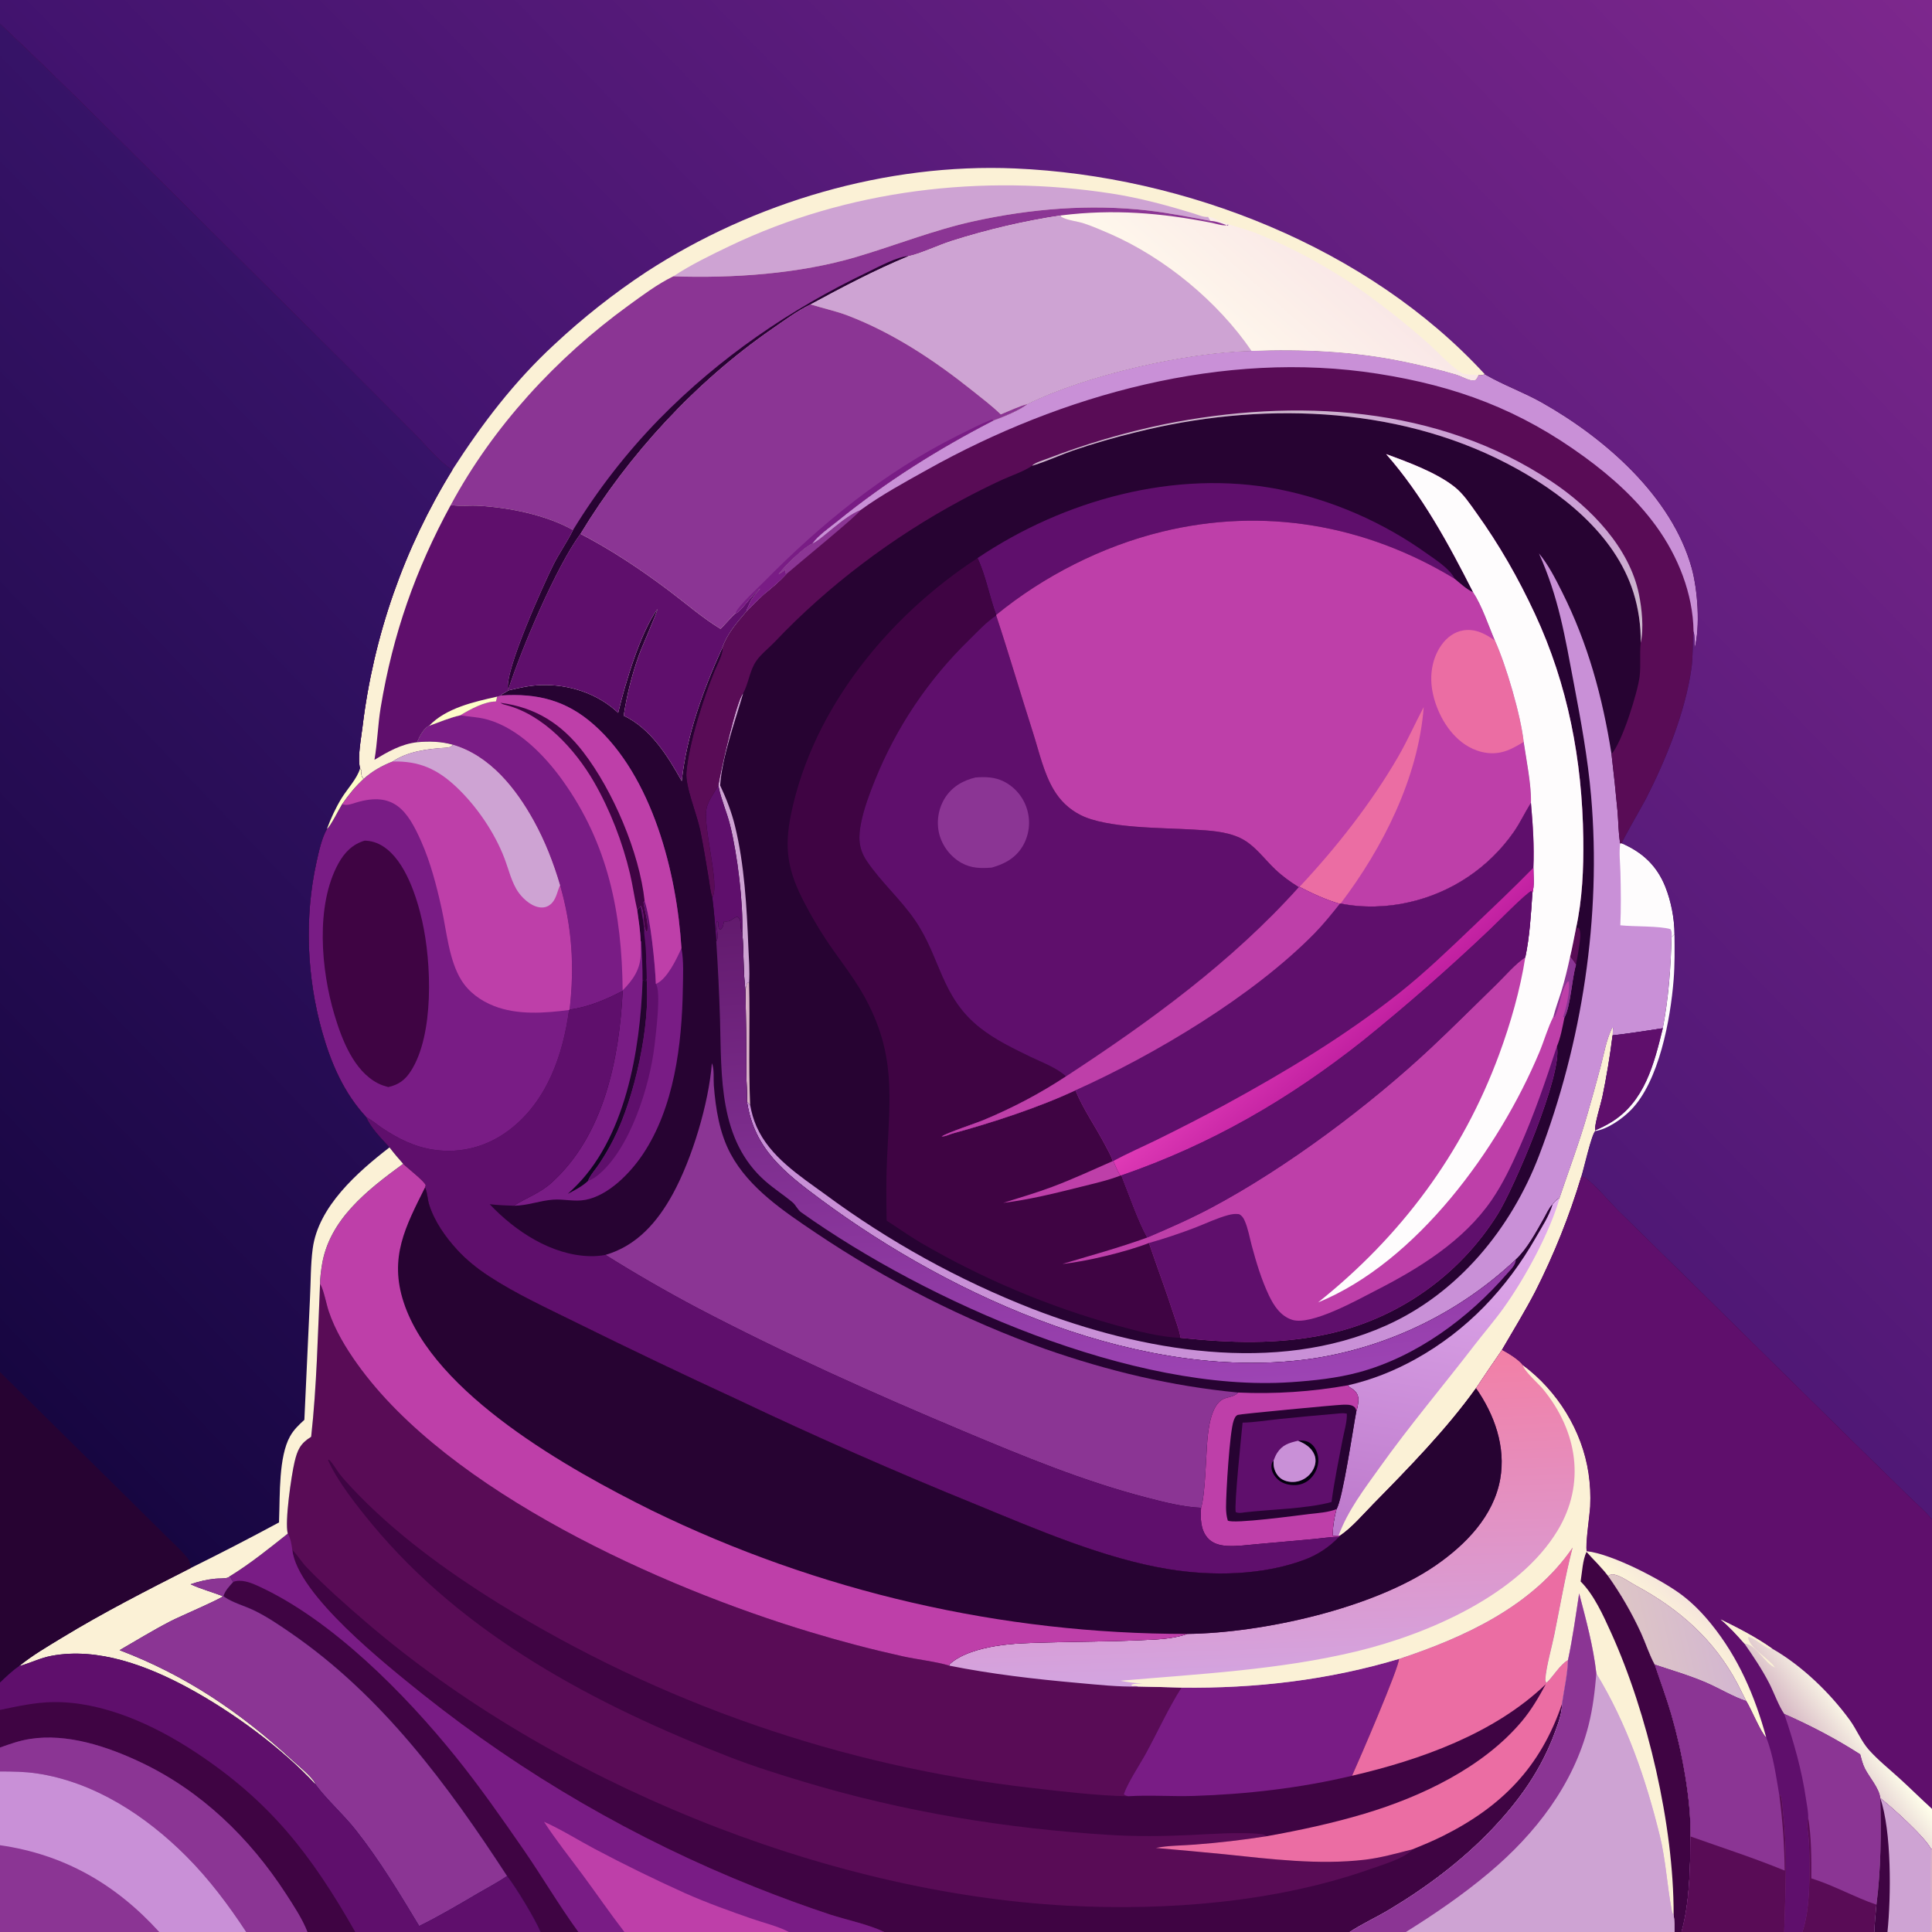 <?xml version="1.0" encoding="utf-8" ?>
<svg xmlns="http://www.w3.org/2000/svg" xmlns:xlink="http://www.w3.org/1999/xlink" width="1024" height="1024">
	<rect width="100%" height="100%" fill="#333333" stroke="none"/>
	<path fill="#270332" d="M0 0L1024 0L1024 805.455L1024 958.733L1024 980.016L1024 1024L1023.19 1024L1000.39 1024L993.474 1024L955.282 1024L945.664 1024L891.239 1024L887.5 1024L745.152 1024L715.377 1024L468.715 1024L418.143 1024L330.957 1024L306.541 1024L286.492 1024L188.301 1024L162.954 1024L130.513 1024L84.41 1024L0 1024L0 978.002L0 938.903L0 926.238L0 906.297L0 891.78L0 727.209L0 12.585L0 0Z"/>
	<path fill="#590C56" d="M835.244 492.364L836.593 491.598C838.229 493.712 837.487 497.87 837.153 500.411Q836.391 505.931 835.295 511.395C834.332 509.865 833.407 508.566 832.153 507.262C833.328 502.338 834.232 497.325 835.244 492.364Z"/>
	<path fill="#D7AFC6" d="M395.067 524.652C395.288 523.982 395.223 524.265 395.336 523.613C395.515 522.588 395.625 521.795 396.176 520.883L397.03 520.981C397.601 542.53 396.647 564.167 397.598 585.674L395.936 583.957C396.085 579.07 395.613 573.943 395.582 569.018Q395.588 546.832 395.067 524.652Z"/>
	<path fill="#CEA3D3" d="M380.746 416.211C381.654 409.738 390.576 370.222 393.857 367.554C389.62 382.412 382.691 401.087 381.698 416.306C385.012 423.355 387.715 430.271 389.575 437.868C394.584 458.318 395.789 480.872 396.647 501.847C396.903 508.095 397.462 514.74 397.03 520.981L396.176 520.883C395.625 521.795 395.515 522.588 395.336 523.613C395.223 524.265 395.288 523.982 395.067 524.652C393.851 514.77 394.277 504.552 393.468 494.596C393.867 478.013 390.968 453.462 386.927 437.196C385.265 430.507 382.246 423.86 380.928 417.186L380.746 416.211Z"/>
	<path fill="#5F0F6C" d="M377.546 475.694C381.742 468.876 372.302 438.374 374.53 428.248C375.457 424.033 378.76 420.033 380.746 416.211L380.928 417.186C382.246 423.86 385.265 430.507 386.927 437.196C390.968 453.462 393.867 478.013 393.468 494.596C391.525 491.453 393.693 487.096 390.656 485.961C389.597 486.28 388.938 486.715 388.051 487.339C386.51 488.422 385.651 488.458 383.807 488.344C383.627 489.085 383.473 489.848 383.279 490.583C383.013 491.59 382.724 491.971 382.034 492.707C381.259 492.432 381.256 492.626 380.969 491.965C380.533 490.965 380.676 489.911 380.727 488.849L380.005 488.358C378.988 491.68 381.633 496.031 379.63 498.979Q378.929 487.306 377.546 475.694Z"/>
	<path fill="#5F0F6C" d="M518.109 295.796C563.918 264.96 622.768 248.671 677.725 259.311Q683.029 260.375 688.269 261.719Q693.51 263.062 698.671 264.682Q703.833 266.301 708.902 268.192Q713.97 270.082 718.932 272.239Q723.893 274.395 728.733 276.812Q733.573 279.228 738.279 281.897Q742.984 284.567 747.541 287.482Q752.099 290.397 756.495 293.549C760.963 296.707 767.289 300.81 770.3 305.454C770.64 305.978 770.708 306.182 770.934 306.702C723.714 278.075 669.818 268.647 615.87 281.817C584.192 289.55 553.216 305.279 527.994 325.904C524.377 316.112 522.512 305.167 518.109 295.796Z"/>
	<path fill="#C990D7" d="M815.685 293.331C820.69 299.331 824.441 306.802 827.942 313.781C841.716 341.241 849.323 369.359 854.127 399.623Q855.935 414.891 857.339 430.202C857.821 435.691 857.767 441.633 858.742 447.014L859.557 446.984C870.537 451.745 878.189 458.838 882.667 470.098C885.705 477.736 887.481 486.934 887.504 495.146L885.965 496.671C885.539 513.111 884.416 528.836 881.323 545.002C872.464 546.335 863.602 547.79 854.695 548.762L854.898 544.827L854.496 544.825C851.399 551.257 850.146 558.829 848.335 565.729C846.228 573.757 843.903 581.861 841.63 589.852C837.313 605.031 831.714 619.9 826.665 634.848C825.009 635.836 824.099 636.789 822.923 638.308C820.944 640.281 819.588 643.505 818.201 645.934C814.13 653.065 809.421 662.009 803.375 667.618Q800.63 670.202 797.79 672.682Q794.951 675.161 792.02 677.533Q789.09 679.905 786.073 682.165Q783.056 684.426 779.956 686.572Q776.856 688.718 773.679 690.746Q770.501 692.775 767.25 694.683Q763.998 696.591 760.678 698.376Q757.357 700.162 753.972 701.821Q750.587 703.481 747.143 705.013Q743.698 706.545 740.198 707.947Q736.699 709.349 733.149 710.619Q729.6 711.889 726.005 713.026Q722.411 714.162 718.776 715.163Q715.141 716.164 711.472 717.029Q707.802 717.893 704.103 718.62Q700.404 719.346 696.68 719.934C606.848 733.416 505.83 688.244 435.14 635.851C415.915 621.603 399.673 608.967 395.936 583.957L397.598 585.674C398.328 589.664 399.355 593.393 400.996 597.113C408.009 613.017 423.772 623.167 437.343 633.018Q443.675 637.704 450.159 642.177Q456.643 646.651 463.272 650.907Q469.9 655.164 476.666 659.199Q483.432 663.234 490.327 667.043Q497.222 670.852 504.24 674.43Q511.258 678.009 518.39 681.354Q525.522 684.698 532.761 687.805Q540 690.911 547.338 693.777C605.022 716.048 676.004 728.742 734.579 702.582C772.943 685.448 800.97 651.073 815.762 612.401C838.62 552.642 848.833 485.844 843.326 422.035C841.583 401.834 837.914 382.001 834.142 362.111C829.405 337.128 826.173 316.83 815.685 293.331Z"/>
	<path fill="#FEFCFD" d="M858.742 447.014L859.557 446.984C870.537 451.745 878.189 458.838 882.667 470.098C885.705 477.736 887.481 486.934 887.504 495.146L885.965 496.671C886.027 495.152 886.254 493.805 885.392 492.466C879.585 490.71 865.863 491.2 858.805 490.421C859.222 481.177 859.086 471.87 858.867 462.622C858.748 457.579 858.039 451.993 858.742 447.014Z"/>
	<path fill="#590C56" d="M663.318 185.969C690.028 184.956 717.404 186.147 743.636 191.568C752.996 193.502 762.406 195.742 771.581 198.43C774.227 199.205 776.7 200.73 779.321 201.389C780.369 201.653 781.219 201.626 782.228 201.267C782.765 200.466 783.223 199.69 783.646 198.823C784.967 199.004 785.743 198.746 786.99 198.368L787.542 198.694C797.017 204.165 807.546 207.9 817.16 213.32C850.535 232.133 886.057 263.046 896.616 301.014C899.783 312.403 901.285 332.179 898.117 343.805C898.04 340.948 898.35 337.332 897.62 334.607L897.548 335.407C897.033 341.747 897.39 348.005 896.487 354.372C893.225 377.383 882.961 402.673 872.45 423.241C870.713 426.64 859.904 445.182 859.557 446.984L858.742 447.014C857.767 441.633 857.821 435.691 857.339 430.202Q855.935 414.891 854.127 399.623C859.735 393.617 868.084 366.668 869.046 358.454C869.698 352.884 869.048 347.234 869.513 341.666L869.597 340.723C869.781 331.898 868.396 322.407 865.746 314.012C855.897 282.814 826.875 260.307 798.844 245.723C738.98 214.58 666.44 212.972 601.989 229.132Q585.067 233.215 568.592 238.837C561.666 241.266 554.82 244.469 547.827 246.612L547.066 246.841C546.835 246.993 546.605 247.147 546.372 247.297C541.901 250.16 535.883 252.125 530.991 254.352Q519.909 259.506 509.153 265.308C473.225 284.62 438.851 310.443 410.767 340.086C407.658 343.368 403.393 346.633 400.852 350.3C397.295 355.433 396.804 362.134 393.857 367.554C390.576 370.222 381.654 409.738 380.746 416.211C378.76 420.033 375.457 424.033 374.53 428.248C372.302 438.374 381.742 468.876 377.546 475.694C376.419 472.447 376.112 468.367 375.525 464.957C374.09 456.616 372.811 448.212 371.088 439.926C369.329 431.465 363.178 416.872 363.798 409.453C365.085 394.043 372.866 369.729 378.819 355.351C379.833 352.903 383.599 345.806 382.767 343.481C385.418 335.757 390.641 329.917 395.835 323.815Q400.279 319.2 404.993 314.861C409.016 311.653 413.157 308.161 416.657 304.381C416.249 303.533 416.371 303.975 416.328 302.806C416.317 302.497 416.316 302.187 416.311 301.878C415.246 302.85 414.281 303.52 413.01 304.206L412.589 304.429C414.734 300.96 426.566 289.525 430.419 288.154C433.657 283.633 439.752 279.501 444.062 276.008C469.822 255.127 497.172 237.964 526.626 222.782C530.698 221.411 541.33 217.051 544.382 214.155C575.32 198.818 628.711 186.594 663.318 185.969Z"/>
	<path fill="#8B3594" d="M430.419 288.154C435.13 286.534 446.777 273.923 456.14 270.333C454.641 273.046 422.034 299.641 416.657 304.381C416.249 303.533 416.371 303.975 416.328 302.806C416.317 302.497 416.316 302.187 416.311 301.878C415.246 302.85 414.281 303.52 413.01 304.206L412.589 304.429C414.734 300.96 426.566 289.525 430.419 288.154Z"/>
	<defs>
		<linearGradient id="gradient_0" gradientUnits="userSpaceOnUse" x1="789.706" y1="275.121" x2="806.039" y2="246.305">
			<stop offset="0" stop-color="#CCB7CC"/>
			<stop offset="1" stop-color="#CC9DD6"/>
		</linearGradient>
	</defs>
	<path fill="url(#gradient_0)" d="M547.066 246.841C548.052 245.359 553.386 243.761 555.319 243.022Q570.332 237.243 585.765 232.701Q601.198 228.16 616.948 224.886C686.574 210.888 762.112 214.883 822.601 255.356C843.071 269.052 863.649 290.175 868.697 315.067C870.227 322.614 871.327 333.157 869.597 340.723C869.781 331.898 868.396 322.407 865.746 314.012C855.897 282.814 826.875 260.307 798.844 245.723C738.98 214.58 666.44 212.972 601.989 229.132Q585.067 233.215 568.592 238.837C561.666 241.266 554.82 244.469 547.827 246.612L547.066 246.841Z"/>
	<path fill="#C990D7" d="M663.318 185.969C690.028 184.956 717.404 186.147 743.636 191.568C752.996 193.502 762.406 195.742 771.581 198.43C774.227 199.205 776.7 200.73 779.321 201.389C780.369 201.653 781.219 201.626 782.228 201.267C782.765 200.466 783.223 199.69 783.646 198.823C784.967 199.004 785.743 198.746 786.99 198.368L787.542 198.694C797.017 204.165 807.546 207.9 817.16 213.32C850.535 232.133 886.057 263.046 896.616 301.014C899.783 312.403 901.285 332.179 898.117 343.805C898.04 340.948 898.35 337.332 897.62 334.607C897.313 314.592 889.4 294.836 877.728 278.78C867.32 264.463 854.04 252.564 839.798 242.172C805.577 217.201 771.96 204.62 730.18 198.079C648.486 185.288 562.811 209.089 491.674 248.824C479.682 255.522 467.246 262.247 456.14 270.333C446.777 273.923 435.13 286.534 430.419 288.154C433.657 283.633 439.752 279.501 444.062 276.008C469.822 255.127 497.172 237.964 526.626 222.782C530.698 221.411 541.33 217.051 544.382 214.155C575.32 198.818 628.711 186.594 663.318 185.969Z"/>
	<path fill="#3F0443" d="M469.938 646.965C469.763 635.983 469.621 624.904 470.151 613.933C471.729 581.29 474.843 558.358 458.082 528.087C452.206 517.476 444.325 507.901 437.641 497.775C433.532 491.549 429.877 485.186 426.411 478.583C417.573 461.745 415.443 449.843 419.342 431.125C430.971 375.295 471.111 326.408 518.109 295.796C522.512 305.167 524.377 316.112 527.994 325.904L528.011 326.229C522.78 329.654 518.094 334.765 513.651 339.153Q509.612 343.08 505.783 347.212Q501.954 351.343 498.344 355.669Q494.735 359.994 491.356 364.501Q487.977 369.008 484.837 373.685Q481.696 378.362 478.804 383.196Q475.911 388.03 473.274 393.008Q470.636 397.986 468.262 403.094Q465.887 408.202 463.781 413.427C460.853 420.658 458.055 428.114 456.467 435.763C454.893 443.345 454.885 449.602 459.367 456.276C466.941 467.555 477.504 476.729 485.177 488.048C498.592 507.837 498.745 528.415 519.361 544.71C527.534 551.17 536.963 555.684 546.288 560.207C552.173 563.062 560.256 566.006 565.002 570.534C551.111 579.676 537.002 587.079 521.666 593.51C516.907 595.506 502.291 600.244 499.12 602.355C501.127 602.369 503.035 601.276 504.967 600.748C525.683 595.095 550.706 586.955 569.997 577.881C574.074 587.842 580.749 597.303 585.751 606.905C587.148 609.585 588.936 612.512 589.757 615.413L590.106 615.33C591.219 617.837 592.295 620.831 593.887 623.059L594.364 622.984C598.271 632.791 603.189 647.063 608.079 655.903C593.211 661.322 578.188 665.382 563.06 669.929C575.553 668.69 597.176 663.467 608.979 658.821C613.203 671.39 617.936 683.788 621.988 696.41C623.269 700.4 625.12 704.954 625.715 709.075C614.383 708.697 602.211 705.354 591.307 702.35Q577.724 698.565 564.412 693.914Q551.1 689.264 538.115 683.767Q525.129 678.27 512.524 671.949Q499.919 665.629 487.747 658.511C481.644 654.885 475.904 650.792 469.938 646.965Z"/>
	<path fill="#BE3FA9" d="M589.757 615.413L590.106 615.33C591.219 617.837 592.295 620.831 593.887 623.059C587.076 625.707 579.573 627.35 572.495 629.128C559.204 632.465 545.338 635.9 531.725 637.539C540.347 634.823 549.041 632.303 557.51 629.132C568.437 625.041 579.078 620.107 589.757 615.413Z"/>
	<path fill="#5F0F6C" d="M565.002 570.534C560.256 566.006 552.173 563.062 546.288 560.207C536.963 555.684 527.534 551.17 519.361 544.71C498.745 528.415 498.592 507.837 485.177 488.048C477.504 476.729 466.941 467.555 459.367 456.276C454.885 449.602 454.893 443.345 456.467 435.763C458.055 428.114 460.853 420.658 463.781 413.427Q465.887 408.202 468.262 403.094Q470.636 397.986 473.274 393.008Q475.911 388.03 478.804 383.196Q481.696 378.362 484.837 373.685Q487.977 369.008 491.356 364.501Q494.735 359.994 498.344 355.669Q501.954 351.343 505.783 347.212Q509.612 343.08 513.651 339.153C518.094 334.765 522.78 329.654 528.011 326.229C534.821 346.825 540.9 367.676 547.517 388.338C550.695 398.258 553.128 409.524 558.449 418.496C561.949 424.396 566.571 428.85 572.685 431.964C586.803 439.156 616.206 438.666 632.729 439.699C640.856 440.208 649.72 440.581 657.216 444.089C664.827 447.65 669.905 455.091 675.865 460.743C679.728 464.406 683.916 467.427 688.431 470.226C652.822 509.931 609.425 541.48 565.002 570.534Z"/>
	<path fill="#8B3594" d="M517.028 412.079C522.278 411.686 527.237 411.798 532.065 414.206Q532.62 414.488 533.16 414.799Q533.7 415.109 534.224 415.447Q534.747 415.784 535.253 416.148Q535.758 416.512 536.244 416.902Q536.731 417.291 537.196 417.705Q537.662 418.118 538.106 418.555Q538.55 418.992 538.971 419.451Q539.392 419.91 539.789 420.39Q540.186 420.87 540.558 421.37Q540.93 421.869 541.276 422.387Q541.622 422.905 541.941 423.44Q542.26 423.975 542.551 424.526Q542.843 425.076 543.105 425.641Q543.368 426.206 543.602 426.783Q543.835 427.36 544.039 427.949Q544.243 428.538 544.416 429.136Q544.59 429.726 544.734 430.325Q544.878 430.923 544.992 431.528Q545.106 432.133 545.189 432.743Q545.273 433.353 545.325 433.966Q545.378 434.579 545.4 435.195Q545.422 435.81 545.413 436.425Q545.404 437.041 545.364 437.655Q545.324 438.269 545.254 438.881Q545.183 439.492 545.082 440.099Q544.981 440.706 544.849 441.308Q544.718 441.909 544.556 442.503Q544.394 443.097 544.203 443.682Q544.012 444.267 543.792 444.842Q543.572 445.417 543.323 445.98Q543.074 446.543 542.798 447.093Q542.521 447.643 542.217 448.178C538.43 454.714 532.646 457.876 525.62 459.85C519.928 460.285 514.839 460.255 509.673 457.403Q509.13 457.097 508.604 456.765Q508.077 456.432 507.568 456.074Q507.059 455.716 506.568 455.332Q506.078 454.949 505.607 454.541Q505.136 454.134 504.686 453.704Q504.236 453.273 503.808 452.821Q503.38 452.368 502.975 451.895Q502.57 451.422 502.19 450.929Q501.809 450.436 501.454 449.925Q501.098 449.414 500.768 448.886Q500.439 448.357 500.136 447.813Q499.833 447.269 499.558 446.71Q499.283 446.152 499.036 445.58Q498.789 445.009 498.571 444.425Q498.353 443.842 498.164 443.249Q497.976 442.655 497.817 442.053Q497.67 441.455 497.552 440.851Q497.434 440.246 497.347 439.637Q497.259 439.027 497.202 438.414Q497.144 437.801 497.117 437.186Q497.09 436.571 497.093 435.955Q497.096 435.339 497.13 434.724Q497.164 434.109 497.227 433.497Q497.291 432.884 497.385 432.276Q497.479 431.667 497.604 431.064Q497.727 430.461 497.881 429.864Q498.035 429.268 498.218 428.68Q498.4 428.092 498.612 427.514Q498.824 426.935 499.064 426.368Q499.303 425.801 499.571 425.247Q499.839 424.692 500.133 424.151Q500.428 423.611 500.749 423.085C504.491 417.075 510.302 413.683 517.028 412.079Z"/>
	<path fill="#BE3FA9" d="M527.994 325.904C553.216 305.279 584.192 289.55 615.87 281.817C669.818 268.647 723.714 278.075 770.934 306.702C773.993 309.19 777.195 312.272 780.796 313.898C785.54 321.135 788.907 331.477 792.356 339.528C798.275 352.55 806.037 379.076 807.589 393.225C808.896 402.234 811.796 416.607 811.43 425.555L811.172 425.964C808.066 430.964 805.63 436.249 802.233 441.099Q801.011 442.842 799.711 444.526Q798.41 446.211 797.033 447.834Q795.657 449.457 794.207 451.015Q792.757 452.573 791.236 454.062Q789.716 455.552 788.129 456.97Q786.542 458.388 784.891 459.731Q783.24 461.074 781.529 462.34Q779.818 463.606 778.051 464.792Q776.284 465.977 774.463 467.08Q772.643 468.183 770.774 469.202Q768.906 470.22 766.992 471.151Q765.078 472.082 763.123 472.923Q761.168 473.765 759.177 474.516Q757.186 475.267 755.162 475.926Q753.138 476.584 751.086 477.149Q749.034 477.714 746.958 478.183C735.305 480.909 722.285 481.286 710.537 478.886L710.099 479.052C702.569 476.849 695.703 473.655 688.757 470.077L688.431 470.226C683.916 467.427 679.728 464.406 675.865 460.743C669.905 455.091 664.827 447.65 657.216 444.089C649.72 440.581 640.856 440.208 632.729 439.699C616.206 438.666 586.803 439.156 572.685 431.964C566.571 428.85 561.949 424.396 558.449 418.496C553.128 409.524 550.695 398.258 547.517 388.338C540.9 367.676 534.821 346.825 528.011 326.229L527.994 325.904Z"/>
	<path fill="#EB6DA3" d="M754.6 374.754C751.76 412.137 732.97 449.358 710.537 478.886L710.099 479.052C702.569 476.849 695.703 473.655 688.757 470.077C708.14 449.414 726.961 425.486 741.165 400.879C746.096 392.337 749.993 383.435 754.6 374.754Z"/>
	<path fill="#EB6DA3" d="M807.589 393.225C803.689 395.555 799.947 397.827 795.431 398.775C788.779 400.173 781.856 398.26 776.315 394.485C767.26 388.317 761.222 377.032 759.228 366.437C757.632 357.955 758.99 348.841 764.099 341.731C766.908 337.821 770.939 334.797 775.784 334.078C782.126 333.138 787.388 336.003 792.356 339.528C798.275 352.55 806.037 379.076 807.589 393.225Z"/>
	<path fill="#BE3FA9" d="M734.675 240.678C746.275 244.905 761.43 250.476 771.057 258.152C775.665 261.826 779.163 267.176 782.574 271.936C794.745 288.918 804.683 306.336 813.501 325.273C831.063 362.99 838.615 402.938 839.171 444.432C839.383 460.341 838.702 476.781 835.244 492.364C834.232 497.325 833.328 502.338 832.153 507.262C833.407 508.566 834.332 509.865 835.295 511.395C833.044 518.977 832.506 533.103 829.188 539.335C828.164 544.199 827.167 550.059 825.177 554.636C828.408 569.206 802.124 630.472 793.677 643.776Q792.734 645.278 791.755 646.756Q790.775 648.234 789.759 649.687Q788.743 651.14 787.691 652.567Q786.639 653.994 785.552 655.395Q784.464 656.795 783.342 658.168Q782.22 659.541 781.065 660.885Q779.909 662.23 778.72 663.545Q777.531 664.86 776.309 666.146Q775.088 667.431 773.834 668.685Q772.581 669.939 771.297 671.162Q770.013 672.385 768.699 673.575Q767.385 674.765 766.042 675.923Q764.698 677.08 763.326 678.203Q761.954 679.326 760.555 680.415Q759.155 681.503 757.729 682.557Q756.303 683.61 754.851 684.628Q753.399 685.645 751.922 686.626Q750.445 687.607 748.944 688.551Q747.443 689.495 745.919 690.401Q744.395 691.307 742.849 692.175Q741.303 693.043 739.735 693.872Q738.168 694.701 736.58 695.49Q734.993 696.28 733.386 697.029Q731.779 697.779 730.154 698.489Q728.529 699.198 726.887 699.867Q725.245 700.535 723.587 701.163Q721.929 701.79 720.255 702.376Q718.582 702.962 716.894 703.506Q715.207 704.05 713.506 704.552Q711.805 705.054 710.093 705.513Q708.38 705.972 706.657 706.388Q704.933 706.805 703.2 707.178C677.518 712.717 651.684 711.813 625.715 709.075C625.12 704.954 623.269 700.4 621.988 696.41C617.936 683.788 613.203 671.39 608.979 658.821C597.176 663.467 575.553 668.69 563.06 669.929C578.188 665.382 593.211 661.322 608.079 655.903C603.189 647.063 598.271 632.791 594.364 622.984L593.887 623.059C592.295 620.831 591.219 617.837 590.106 615.33L589.757 615.413C588.936 612.512 587.148 609.585 585.751 606.905C580.749 597.303 574.074 587.842 569.997 577.881C550.706 586.955 525.683 595.095 504.967 600.748C503.035 601.276 501.127 602.369 499.12 602.355C502.291 600.244 516.907 595.506 521.666 593.51C537.002 587.079 551.111 579.676 565.002 570.534C609.425 541.48 652.822 509.931 688.431 470.226L688.757 470.077C695.703 473.655 702.569 476.849 710.099 479.052L710.537 478.886C722.285 481.286 735.305 480.909 746.958 478.183Q749.034 477.714 751.086 477.149Q753.138 476.584 755.162 475.926Q757.186 475.267 759.177 474.516Q761.168 473.765 763.123 472.923Q765.078 472.082 766.992 471.151Q768.906 470.22 770.774 469.202Q772.643 468.183 774.464 467.08Q776.284 465.977 778.051 464.792Q779.818 463.606 781.529 462.34Q783.24 461.074 784.891 459.731Q786.542 458.388 788.129 456.97Q789.716 455.552 791.236 454.062Q792.757 452.573 794.207 451.015Q795.657 449.457 797.033 447.834Q798.41 446.211 799.711 444.526Q801.011 442.842 802.233 441.099C805.63 436.249 808.066 430.964 811.172 425.964L811.43 425.555C811.796 416.607 808.896 402.234 807.589 393.225C806.037 379.076 798.275 352.55 792.356 339.528C788.907 331.477 785.54 321.135 780.796 313.898C767.833 288.308 753.725 262.339 734.675 240.678Z"/>
	<path fill="#8B3594" d="M823.306 538.889C824.47 534.314 826.207 529.78 827.594 525.257C829.414 519.324 830.826 513.322 832.153 507.262C833.407 508.566 834.332 509.865 835.295 511.395C833.044 518.977 832.506 533.103 829.188 539.335L828.476 538.911C830.227 533.951 832.163 525.645 831.514 520.418L831.059 520.065C827.103 524.909 826.963 533.411 823.993 539.026L823.306 538.889Z"/>
	<path fill="#5F0F6C" d="M608.979 658.821Q621.49 655.255 633.637 650.597C639.314 648.381 645.082 645.609 650.959 644.031C652.992 643.485 654.681 643.256 656.764 643.531C658.273 644.355 658.959 645.367 659.648 646.89C661.492 650.968 662.302 655.921 663.466 660.248C665.859 669.145 668.604 678.293 672.566 686.622C675.174 692.104 678.746 697.529 684.809 699.51C694.952 702.824 719.855 688.744 729.022 684.072C752.07 672.325 775.717 657.747 790.603 636.07C796.502 627.481 801.054 617.83 805.294 608.331C813.13 590.776 819.249 572.898 825.177 554.636C828.408 569.206 802.124 630.472 793.677 643.776Q792.734 645.278 791.755 646.756Q790.775 648.234 789.759 649.687Q788.743 651.14 787.691 652.567Q786.639 653.994 785.552 655.395Q784.464 656.795 783.342 658.168Q782.22 659.541 781.065 660.885Q779.909 662.23 778.72 663.545Q777.531 664.86 776.309 666.146Q775.088 667.431 773.834 668.685Q772.581 669.939 771.297 671.162Q770.013 672.385 768.699 673.575Q767.385 674.765 766.042 675.923Q764.698 677.08 763.326 678.203Q761.954 679.326 760.555 680.415Q759.155 681.503 757.729 682.557Q756.303 683.61 754.851 684.628Q753.399 685.645 751.922 686.626Q750.445 687.607 748.944 688.551Q747.443 689.495 745.919 690.401Q744.395 691.307 742.849 692.175Q741.303 693.043 739.735 693.872Q738.168 694.701 736.58 695.49Q734.993 696.28 733.386 697.029Q731.779 697.779 730.154 698.489Q728.529 699.198 726.887 699.867Q725.245 700.535 723.587 701.163Q721.929 701.79 720.255 702.376Q718.582 702.962 716.894 703.506Q715.207 704.05 713.506 704.552Q711.805 705.054 710.093 705.513Q708.38 705.972 706.657 706.388Q704.933 706.805 703.2 707.178C677.518 712.717 651.684 711.813 625.715 709.075C625.12 704.954 623.269 700.4 621.988 696.41C617.936 683.788 613.203 671.39 608.979 658.821Z"/>
	<path fill="#FEFCFD" d="M734.675 240.678C746.275 244.905 761.43 250.476 771.057 258.152C775.665 261.826 779.163 267.176 782.574 271.936C794.745 288.918 804.683 306.336 813.501 325.273C831.063 362.99 838.615 402.938 839.171 444.432C839.383 460.341 838.702 476.781 835.244 492.364C834.232 497.325 833.328 502.338 832.153 507.262C830.826 513.322 829.414 519.324 827.594 525.257C826.207 529.78 824.47 534.314 823.306 538.889C820.303 544.838 818.458 551.558 815.872 557.731C794.593 608.518 751.035 668.871 698.573 690.33C742.394 655.407 775.194 611.497 794.593 558.827C800.658 542.358 805.72 524.716 808.443 507.378C810.767 496.392 811.444 484.546 812.19 473.345C813.352 469.728 812.713 463.824 812.722 459.921C813.251 448.563 812.43 436.875 811.43 425.555C811.796 416.607 808.896 402.234 807.589 393.225C806.037 379.076 798.275 352.55 792.356 339.528C788.907 331.477 785.54 321.135 780.796 313.898C767.833 288.308 753.725 262.339 734.675 240.678Z"/>
	<path fill="#5F0F6C" d="M811.43 425.555C812.43 436.875 813.251 448.563 812.722 459.921C812.713 463.824 813.352 469.728 812.19 473.345C811.444 484.546 810.767 496.392 808.443 507.378C803.005 510.942 797.839 517.14 793.142 521.707C781.692 532.84 770.398 544.193 758.752 555.117C726.008 585.83 681.823 618.953 642.074 640.098C631.014 645.981 619.592 650.993 608.079 655.903C603.189 647.063 598.271 632.791 594.364 622.984L593.887 623.059C592.295 620.831 591.219 617.837 590.106 615.33L589.757 615.413C588.936 612.512 587.148 609.585 585.751 606.905C580.749 597.303 574.074 587.842 569.997 577.881C550.706 586.955 525.683 595.095 504.967 600.748C503.035 601.276 501.127 602.369 499.12 602.355C502.291 600.244 516.907 595.506 521.666 593.51C537.002 587.079 551.111 579.676 565.002 570.534C609.425 541.48 652.822 509.931 688.431 470.226L688.757 470.077C695.703 473.655 702.569 476.849 710.099 479.052L710.537 478.886C722.285 481.286 735.305 480.909 746.958 478.183Q749.034 477.714 751.086 477.149Q753.138 476.584 755.162 475.926Q757.186 475.267 759.177 474.516Q761.168 473.765 763.123 472.923Q765.078 472.082 766.992 471.151Q768.906 470.22 770.774 469.202Q772.643 468.183 774.464 467.08Q776.284 465.977 778.051 464.792Q779.818 463.606 781.529 462.34Q783.24 461.074 784.891 459.731Q786.542 458.388 788.129 456.97Q789.716 455.552 791.236 454.062Q792.757 452.573 794.207 451.015Q795.657 449.457 797.033 447.834Q798.41 446.211 799.711 444.526Q801.011 442.842 802.233 441.099C805.63 436.249 808.066 430.964 811.172 425.964L811.43 425.555Z"/>
	<defs>
		<linearGradient id="gradient_1" gradientUnits="userSpaceOnUse" x1="716.054" y1="557.469" x2="689.446" y2="527.651">
			<stop offset="0" stop-color="#C120A1"/>
			<stop offset="1" stop-color="#DF3AB6"/>
		</linearGradient>
	</defs>
	<path fill="url(#gradient_1)" d="M812.722 459.921C812.713 463.824 813.352 469.728 812.19 473.345L811.72 472.255C808.995 473.215 793.265 489.317 789.765 492.576Q757.318 523.401 722.494 551.513C683.059 582.733 641.933 606.551 594.364 622.984L593.887 623.059C592.295 620.831 591.219 617.837 590.106 615.33C597.49 611.344 605.319 607.944 612.867 604.26Q631.316 595.212 649.407 585.468C681.253 568.142 713.186 548.868 741.605 526.313C755.304 515.441 767.61 503.609 780.224 491.56C791.166 481.108 802.148 470.752 812.722 459.921Z"/>
	<path fill="#BE3FA9" d="M688.431 470.226L688.757 470.077C695.703 473.655 702.569 476.849 710.099 479.052C705.758 484.474 701.46 489.859 696.587 494.822C664.119 527.881 612.196 558.952 569.997 577.881C550.706 586.955 525.683 595.095 504.967 600.748C503.035 601.276 501.127 602.369 499.12 602.355C502.291 600.244 516.907 595.506 521.666 593.51C537.002 587.079 551.111 579.676 565.002 570.534C609.425 541.48 652.822 509.931 688.431 470.226Z"/>
	<path fill="#5F0F6C" d="M594.364 622.984C641.933 606.551 683.059 582.733 722.494 551.513Q757.318 523.401 789.765 492.576C793.265 489.317 808.995 473.215 811.72 472.255L812.19 473.345C811.444 484.546 810.767 496.392 808.443 507.378C803.005 510.942 797.839 517.14 793.142 521.707C781.692 532.84 770.398 544.193 758.752 555.117C726.008 585.83 681.823 618.953 642.074 640.098C631.014 645.981 619.592 650.993 608.079 655.903C603.189 647.063 598.271 632.791 594.364 622.984Z"/>
	<path fill="#270332" d="M327.646 377.797C331.37 362.216 339.333 335.434 348.436 322.846C348.312 324.656 340.021 343.329 338.644 347.275Q335.857 355.072 333.839 363.102Q331.821 371.132 330.591 379.32C344.883 386.118 353.924 400.647 361.323 413.964C364.027 389.305 372.596 365.959 382.767 343.481C383.599 345.806 379.833 352.903 378.819 355.351C372.866 369.729 365.085 394.043 363.798 409.453C363.178 416.872 369.329 431.465 371.088 439.926C372.811 448.212 374.09 456.616 375.525 464.957C376.112 468.367 376.419 472.447 377.546 475.694Q378.929 487.306 379.63 498.979C381.633 496.031 378.988 491.68 380.005 488.358L380.727 488.849C380.676 489.911 380.533 490.965 380.969 491.965C381.256 492.626 381.259 492.432 382.034 492.707C382.724 491.971 383.013 491.59 383.279 490.583C383.473 489.848 383.627 489.085 383.807 488.344C385.651 488.458 386.51 488.422 388.051 487.339C388.938 486.715 389.597 486.28 390.656 485.961C393.693 487.096 391.525 491.453 393.468 494.596C394.277 504.552 393.851 514.77 395.067 524.652Q395.588 546.832 395.582 569.018C395.613 573.943 396.085 579.07 395.936 583.957C399.673 608.967 415.915 621.603 435.14 635.851C505.83 688.244 606.848 733.416 696.68 719.934Q700.404 719.346 704.103 718.62Q707.802 717.893 711.472 717.029Q715.141 716.164 718.776 715.163Q722.411 714.162 726.005 713.026Q729.6 711.889 733.149 710.619Q736.699 709.349 740.198 707.947Q743.698 706.545 747.143 705.013Q750.587 703.481 753.972 701.821Q757.357 700.162 760.678 698.376Q763.998 696.591 767.25 694.683Q770.501 692.775 773.679 690.746Q776.856 688.718 779.956 686.572Q783.056 684.426 786.073 682.165Q789.09 679.905 792.02 677.533Q794.951 675.161 797.79 672.682Q800.63 670.202 803.375 667.618C809.421 662.009 814.13 653.065 818.201 645.934C819.588 643.505 820.944 640.281 822.923 638.308C824.099 636.789 825.009 635.836 826.665 634.848C831.714 619.9 837.313 605.031 841.63 589.852C843.903 581.861 846.228 573.757 848.335 565.729C850.146 558.829 851.399 551.257 854.496 544.825L854.898 544.827L854.695 548.762Q852.638 565.317 849.239 581.649C848.521 585.012 844.878 596.636 845.512 599.118L845.492 599.483C843.465 601.446 839.486 619.438 838.109 623.677Q833.382 639.36 827.296 654.568Q821.21 669.775 813.813 684.39C808.319 694.99 802.07 705.117 796.09 715.439Q789.117 725.549 782.311 735.772C766.724 757.553 746.601 778.095 727.842 797.207C722.425 802.726 716.461 809.826 710.038 814.084L709.82 814.49Q708.845 815.525 707.811 816.502Q706.777 817.478 705.688 818.392Q704.598 819.306 703.457 820.155Q702.316 821.004 701.127 821.784Q699.939 822.565 698.706 823.274Q697.474 823.984 696.202 824.62Q694.93 825.256 693.623 825.817Q692.316 826.378 690.979 826.861C668.876 835.011 642.482 835.467 619.406 831.712C585.426 826.184 549.195 810.557 517.264 797.414Q453.119 771.371 390.584 741.669Q347.911 722.003 305.781 701.199C290.032 693.389 273.707 685.977 258.985 676.329C252.887 672.333 247.213 667.773 242.273 662.397C236.053 655.626 230.157 647.261 227.421 638.386C226.591 635.693 226.55 632.675 225.539 630.081C225.45 629.85 225.353 629.622 225.26 629.393L225.618 628.235C225.047 626.084 215.876 619.084 213.667 616.839C211.16 614.003 208.731 611.157 206.437 608.145C202.192 603.429 196.591 597.998 194.118 592.111C182.214 579.275 175.429 563.479 170.732 546.821C162.594 517.959 161.26 486.035 167.791 456.717C169.033 451.142 170.479 444.337 173.288 439.332C175.096 438.17 179.856 428.51 181.326 426.199C184.68 421.329 188.306 416.878 192.651 412.865C197.271 408.734 202.285 405.862 208.043 403.629C216.207 398.174 226.592 396.919 236.108 396.321C237.883 396.21 238.871 396.073 240.057 394.729C233.813 392.978 227.527 392.789 221.109 393.393C221.219 393.119 221.324 392.844 221.439 392.572C222.499 390.049 224.824 385.732 227.43 384.688C233.051 382.668 238.051 380.484 243.955 379.127C249.026 376.045 256.872 371.763 262.809 371.812C263.16 370.994 263.298 370.099 263.491 369.232L265.67 368.616L265.997 367.995C267.218 367.355 268.375 366.662 269.538 365.922C275.253 364.519 280.821 363.3 286.736 363.107C301.615 362.621 316.699 367.518 327.646 377.797Z"/>
	<defs>
		<linearGradient id="gradient_2" gradientUnits="userSpaceOnUse" x1="749.384" y1="819.706" x2="779.421" y2="629.868">
			<stop offset="0" stop-color="#BC78CB"/>
			<stop offset="1" stop-color="#E4B0EF"/>
		</linearGradient>
	</defs>
	<path fill="url(#gradient_2)" d="M826.665 634.848C831.714 619.9 837.313 605.031 841.63 589.852C843.903 581.861 846.228 573.757 848.335 565.729C850.146 558.829 851.399 551.257 854.496 544.825L854.898 544.827L854.695 548.762Q852.638 565.317 849.239 581.649C848.521 585.012 844.878 596.636 845.512 599.118L845.492 599.483C843.465 601.446 839.486 619.438 838.109 623.677Q833.382 639.36 827.296 654.568Q821.21 669.775 813.813 684.39C808.319 694.99 802.07 705.117 796.09 715.439Q789.117 725.549 782.311 735.772C766.724 757.553 746.601 778.095 727.842 797.207C722.425 802.726 716.461 809.826 710.038 814.084L709.461 813.881L706.455 814.092C706.185 810.008 707.258 803.835 708.38 799.85C711.637 794.841 717.158 756.903 718.902 747.924C719.537 746.163 720.239 742.377 719.855 740.543C719.317 737.971 717.683 736.665 715.532 735.384L715.014 735.083L714.59 734.213C727.209 731.298 738.947 726.63 750.253 720.35C777.57 705.176 798.542 682.99 813.985 655.995C817.129 650.5 821.172 644.408 822.923 638.308C824.099 636.789 825.009 635.836 826.665 634.848Z"/>
	<path fill="#FBF1D6" d="M826.665 634.848C831.714 619.9 837.313 605.031 841.63 589.852C843.903 581.861 846.228 573.757 848.335 565.729C850.146 558.829 851.399 551.257 854.496 544.825L854.898 544.827L854.695 548.762Q852.638 565.317 849.239 581.649C848.521 585.012 844.878 596.636 845.512 599.118L845.492 599.483C843.465 601.446 839.486 619.438 838.109 623.677Q833.382 639.36 827.296 654.568Q821.21 669.775 813.813 684.39C808.319 694.99 802.07 705.117 796.09 715.439Q789.117 725.549 782.311 735.772C766.724 757.553 746.601 778.095 727.842 797.207C722.425 802.726 716.461 809.826 710.038 814.084L709.461 813.881C714.541 800.333 722.897 789.537 731.215 777.865C746.992 755.728 764.713 734.78 781.3 713.22C786.44 706.539 792.011 700.126 796.92 693.278C808.244 677.481 821.385 653.41 826.665 634.848Z"/>
	<path fill="#270332" d="M656.21 738.072Q663.533 738.403 670.863 738.326Q678.193 738.25 685.507 737.766Q692.822 737.283 700.098 736.394Q707.374 735.505 714.59 734.213L715.014 735.083L715.532 735.384C717.683 736.665 719.317 737.971 719.855 740.543C720.239 742.377 719.537 746.163 718.902 747.924C717.158 756.903 711.637 794.841 708.38 799.85C707.258 803.835 706.185 810.008 706.455 814.092L709.461 813.881L710.038 814.084L709.82 814.49C705.044 814.614 700.153 815.375 695.386 815.812L666.342 818.414C661.137 818.868 655.518 819.673 650.299 819.35C646.435 819.111 642.519 818.078 639.943 814.996C636.218 810.54 636.248 804.615 636.583 799.158C638.808 792.446 639.196 771.617 639.908 763.464C640.458 757.16 641.934 744.318 648.561 741.43C650.718 740.491 653.93 740.252 655.652 738.636C655.845 738.455 656.024 738.26 656.21 738.072Z"/>
	<path fill="#BE3FA9" d="M656.21 738.072Q663.533 738.403 670.863 738.326Q678.193 738.25 685.507 737.766Q692.822 737.283 700.098 736.394Q707.374 735.505 714.59 734.213L715.014 735.083L715.532 735.384C717.683 736.665 719.317 737.971 719.855 740.543C720.239 742.377 719.537 746.163 718.902 747.924C718.596 746.7 718.494 746.082 717.322 745.354C715.738 744.368 713.302 744.477 711.513 744.541C707.506 744.686 657.366 749.422 656.074 749.917C654.789 750.409 654.238 751.908 653.812 753.126C651.725 759.098 649.786 791.405 649.824 798.978C649.836 801.368 650.057 803.609 650.746 805.909C653.287 807.917 688.591 803.098 693.864 802.48C698.581 801.928 703.967 801.639 708.38 799.85C707.258 803.835 706.185 810.008 706.455 814.092L709.461 813.881L710.038 814.084L709.82 814.49C705.044 814.614 700.153 815.375 695.386 815.812L666.342 818.414C661.137 818.868 655.518 819.673 650.299 819.35C646.435 819.111 642.519 818.078 639.943 814.996C636.218 810.54 636.248 804.615 636.583 799.158C638.808 792.446 639.196 771.617 639.908 763.464C640.458 757.16 641.934 744.318 648.561 741.43C650.718 740.491 653.93 740.252 655.652 738.636C655.845 738.455 656.024 738.26 656.21 738.072Z"/>
	<path fill="#5F0F6C" d="M708.268 749.292C710.168 749.11 711.951 748.854 713.837 749.256C714.109 753.391 712.335 759.014 711.567 763.158C709.541 774.083 707.15 785.082 705.739 796.096C693.163 799.637 673.482 799.998 659.88 801.55C658.142 801.794 656.6 802.201 654.944 801.426C654.131 797.253 657.908 761.142 658.599 754.034C665.001 753.887 671.636 752.785 678.02 752.114C688.1 751.055 698.175 750.194 708.268 749.292Z"/>
	<path fill="#03000E" d="M687.956 763.64C690.543 763.313 693.018 763.636 695.084 765.363C697.345 767.253 698.56 770.446 698.717 773.335C698.922 777.094 697.306 780.875 694.694 783.546C692.258 786.036 689.058 787.234 685.597 787.133C682.156 787.031 678.914 785.994 676.565 783.405C674.868 781.534 673.649 779.252 673.928 776.664C674.044 775.591 674.242 774.943 675.008 774.184C674.973 775.495 674.975 776.758 675.305 778.038C675.964 780.598 677.479 782.963 679.849 784.231C682.509 785.654 685.966 785.806 688.816 784.896Q689.414 784.702 689.989 784.449Q690.564 784.197 691.111 783.887Q691.658 783.578 692.172 783.216Q692.685 782.854 693.159 782.442Q693.634 782.03 694.064 781.572Q694.495 781.115 694.878 780.616Q695.26 780.118 695.591 779.584Q695.922 779.05 696.198 778.485C697.359 776.076 697.672 773.438 696.614 770.929C695.041 767.2 691.551 765.027 687.956 763.64Z"/>
	<path fill="#C990D7" d="M687.956 763.64C691.551 765.027 695.041 767.2 696.614 770.929C697.672 773.438 697.359 776.076 696.198 778.485Q695.922 779.05 695.591 779.584Q695.261 780.118 694.878 780.616Q694.495 781.115 694.064 781.572Q693.634 782.03 693.159 782.442Q692.685 782.854 692.172 783.216Q691.658 783.578 691.111 783.887Q690.564 784.197 689.989 784.449Q689.414 784.702 688.816 784.896C685.966 785.806 682.509 785.654 679.849 784.231C677.479 782.963 675.964 780.598 675.305 778.038C674.975 776.758 674.973 775.495 675.008 774.184C675.542 772.804 676.076 771.394 676.876 770.142C679.677 765.757 683.187 764.76 687.956 763.64Z"/>
	<defs>
		<linearGradient id="gradient_3" gradientUnits="userSpaceOnUse" x1="579.709" y1="472.648" x2="597.596" y2="737.372">
			<stop offset="0" stop-color="#621A6D"/>
			<stop offset="1" stop-color="#9D44B4"/>
		</linearGradient>
	</defs>
	<path fill="url(#gradient_3)" d="M379.63 498.979C381.633 496.031 378.988 491.68 380.005 488.358L380.727 488.849C380.676 489.911 380.533 490.965 380.969 491.965C381.256 492.626 381.259 492.432 382.034 492.707C382.724 491.971 383.013 491.59 383.279 490.583C383.473 489.848 383.627 489.085 383.807 488.344C385.651 488.458 386.51 488.422 388.051 487.339C388.938 486.715 389.597 486.28 390.656 485.961C393.693 487.096 391.525 491.453 393.468 494.596C394.277 504.552 393.851 514.77 395.067 524.652Q395.588 546.832 395.582 569.018C395.613 573.943 396.085 579.07 395.936 583.957C399.673 608.967 415.915 621.603 435.14 635.851C505.83 688.244 606.848 733.416 696.68 719.934Q700.404 719.346 704.103 718.62Q707.802 717.893 711.472 717.029Q715.141 716.164 718.776 715.163Q722.411 714.162 726.005 713.026Q729.6 711.889 733.149 710.619Q736.699 709.349 740.198 707.947Q743.698 706.545 747.143 705.013Q750.587 703.481 753.972 701.821Q757.357 700.162 760.678 698.376Q763.998 696.591 767.25 694.683Q770.501 692.775 773.679 690.746Q776.856 688.718 779.956 686.572Q783.056 684.426 786.073 682.165Q789.09 679.905 792.02 677.533Q794.951 675.161 797.79 672.682Q800.63 670.202 803.375 667.618C803.41 670.554 800.55 673.063 798.717 675.173C778.291 698.685 750.625 719.143 720.266 727.33C708.673 730.456 696.466 731.745 684.512 732.566C600.961 738.31 491.544 690.151 424.659 642.563C422.722 641.184 421.852 638.756 420.053 637.249C415.4 633.353 410.234 630.069 405.64 626.031C380.848 604.244 382.468 570.645 381.626 540.413Q380.997 519.678 379.63 498.979Z"/>
	<path fill="#791C85" d="M265.67 368.616C284.821 367.365 300.118 371.15 314.753 384.089C345.807 411.545 358.717 462.726 361.172 502.534C362.469 509.304 362.028 517.195 361.919 524.082C361.454 553.524 357.36 587.104 340.564 612.032C333.938 621.866 322.433 633.697 310.251 635.95C304.377 637.036 298.851 635.415 293.063 635.851C286.072 636.377 279.448 639.02 272.318 639.076C278.975 634.832 286.142 632.442 292.194 626.998C320.157 601.842 328.246 561.153 330.038 525.176C321.088 529.863 311.963 533.742 301.877 535.123C304.523 512.068 303.197 491.485 296.835 469.169C293.338 457.351 288.935 445.972 282.976 435.163C273.484 417.948 259.708 400.477 240.057 394.729C233.813 392.978 227.527 392.789 221.109 393.393C221.219 393.119 221.324 392.844 221.439 392.572C222.499 390.049 224.824 385.732 227.43 384.688C233.051 382.668 238.051 380.484 243.955 379.127C249.026 376.045 256.872 371.763 262.809 371.812C263.16 370.994 263.298 370.099 263.491 369.232L265.67 368.616Z"/>
	<defs>
		<linearGradient id="gradient_4" gradientUnits="userSpaceOnUse" x1="326.003" y1="563.905" x2="338.299" y2="565.3">
			<stop offset="0" stop-color="#100520"/>
			<stop offset="1" stop-color="#24052F"/>
		</linearGradient>
	</defs>
	<path fill="url(#gradient_4)" d="M342.697 518.664C344.829 543.434 336.507 581.43 325.286 603.697Q321.85 610.483 317.628 616.809C315.734 619.682 312.881 622.775 311.616 625.947C308.474 628.863 304.685 630.793 300.92 632.768Q302.114 631.675 303.296 630.57C331.502 604.174 339.337 556.652 340.603 519.68L341.123 519.604L342.101 519.941L342.697 518.664Z"/>
	<path fill="#5F0F6C" d="M341.673 477.627C344.663 486.041 347.316 511.729 347.593 521.437C350.568 525.202 347.594 548.094 346.922 554.008C344.476 575.508 333.784 609.738 316.344 623.313C314.866 624.463 313.346 625.256 311.616 625.947C312.881 622.775 315.734 619.682 317.628 616.809Q321.85 610.483 325.286 603.697C336.507 581.43 344.829 543.434 342.697 518.664L342.101 519.941L341.123 519.604L340.603 519.68C340.69 512.787 340.153 505.81 339.925 498.913L339.561 498.808C339.389 493.3 338.477 487.796 337.746 482.339C338.189 481.65 338.889 481.051 339.458 480.458L339.667 480.05C341.867 484.025 340.494 490.08 342.612 493.933L343.141 493.489C343.752 488.964 341.923 483.58 341.175 479.078C341.168 479.036 341.173 478.992 341.168 478.95L341.077 478.171L341.673 477.627Z"/>
	<path fill="#270332" d="M337.746 482.339C338.189 481.65 338.889 481.051 339.458 480.458C340.13 484.817 341.655 490.252 341.425 494.597C341.986 499.48 342.632 504.908 342.436 509.819L342.697 518.664L342.101 519.941L341.123 519.604L340.603 519.68C340.69 512.787 340.153 505.81 339.925 498.913L339.561 498.808C339.389 493.3 338.477 487.796 337.746 482.339Z"/>
	<path fill="#270332" d="M341.123 519.604C341.095 517.165 340.411 511.441 341.567 509.501L342.436 509.819L342.697 518.664L342.101 519.941L341.123 519.604Z"/>
	<path fill="#BE3FA9" d="M265.67 368.616C284.821 367.365 300.118 371.15 314.753 384.089C345.807 411.545 358.717 462.726 361.172 502.534C358.795 507.977 353.785 518.595 348.037 521.332C347.9 521.397 347.741 521.402 347.593 521.437C347.316 511.729 344.663 486.041 341.673 477.627L341.077 478.171L341.168 478.95C341.173 478.992 341.168 479.036 341.175 479.078C341.923 483.58 343.752 488.964 343.141 493.489L342.612 493.933C340.494 490.08 341.867 484.025 339.667 480.05L339.458 480.458C338.889 481.051 338.189 481.65 337.746 482.339C338.477 487.796 339.389 493.3 339.561 498.808L339.627 504.906C339.652 513.372 335.775 519.138 330.026 524.906C329.598 484.049 322.423 447.371 298.09 413.513C288.611 400.322 274.707 386.077 258.626 381.46C253.759 380.062 248.901 379.932 243.955 379.127C249.026 376.045 256.872 371.763 262.809 371.812C263.16 370.994 263.298 370.099 263.491 369.232L265.67 368.616Z"/>
	<path fill="#3F0443" d="M265.193 372.498C283.808 374.878 297.577 383.636 309.017 398.437C324.818 418.878 338.933 451.841 341.673 477.627L341.077 478.171L341.168 478.95C341.173 478.992 341.168 479.036 341.175 479.078C341.923 483.58 343.752 488.964 343.141 493.489L342.612 493.933C340.494 490.08 341.867 484.025 339.667 480.05L339.458 480.458C338.889 481.051 338.189 481.65 337.746 482.339C336.28 476.015 335.428 469.547 333.941 463.216C330.003 446.453 323.35 429.186 314.721 414.279C304.892 397.302 288.158 378.934 268.471 373.769C267.521 373.519 266.626 373.337 265.766 372.844C265.573 372.733 265.384 372.613 265.193 372.498Z"/>
	<path fill="#8B3594" d="M320.903 665.124C337.532 660.303 348.484 647.666 356.6 632.832C366.837 614.121 375.655 584.813 377.312 563.518C378.633 566.252 378.096 572.091 378.34 575.221C379.31 587.67 381.309 600.572 387.298 611.673C397.106 629.852 415.559 642.089 432.263 653.359Q439.365 658.137 446.61 662.693Q453.856 667.249 461.24 671.579Q468.623 675.909 476.137 680.009Q483.65 684.108 491.287 687.974Q498.924 691.839 506.677 695.466Q514.429 699.094 522.29 702.479Q530.151 705.865 538.114 709.006Q546.076 712.148 554.131 715.041C587.612 726.729 620.896 734.686 656.21 738.072C656.024 738.26 655.845 738.455 655.652 738.636C653.93 740.252 650.718 740.491 648.561 741.43C641.934 744.318 640.458 757.16 639.908 763.464C639.196 771.617 638.808 792.446 636.583 799.158C626.94 798.767 616.754 796.113 607.429 793.685C574.188 785.031 542.528 771.946 510.916 758.679C463.133 738.625 415.359 717.243 369.462 693.148Q344.678 680.011 320.903 665.124Z"/>
	<path fill="#5F0F6C" d="M301.877 535.123C311.963 533.742 321.088 529.863 330.038 525.176C328.246 561.153 320.157 601.842 292.194 626.998C286.142 632.442 278.975 634.832 272.318 639.076C268.031 638.96 263.813 638.724 259.548 638.265C273.087 652.584 292.342 665.329 312.726 665.791C315.403 665.851 318.273 665.641 320.903 665.124Q344.678 680.011 369.462 693.148C415.359 717.243 463.133 738.625 510.916 758.679C542.528 771.946 574.188 785.031 607.429 793.685C616.754 796.113 626.94 798.767 636.583 799.158C636.248 804.615 636.218 810.54 639.943 814.996C642.519 818.078 646.435 819.111 650.299 819.35C655.518 819.673 661.137 818.868 666.342 818.414L695.386 815.812C700.153 815.375 705.044 814.614 709.82 814.49Q708.845 815.525 707.811 816.502Q706.777 817.478 705.688 818.392Q704.598 819.306 703.457 820.155Q702.316 821.004 701.127 821.784Q699.939 822.565 698.706 823.274Q697.474 823.984 696.202 824.62Q694.93 825.256 693.623 825.817Q692.316 826.378 690.979 826.861C668.876 835.011 642.482 835.467 619.406 831.712C585.426 826.184 549.195 810.557 517.264 797.414Q453.119 771.371 390.584 741.669Q347.911 722.003 305.781 701.199C290.032 693.389 273.707 685.977 258.985 676.329C252.887 672.333 247.213 667.773 242.273 662.397C236.053 655.626 230.157 647.261 227.421 638.386C226.591 635.693 226.55 632.675 225.539 630.081C225.45 629.85 225.353 629.622 225.26 629.393L225.618 628.235C225.047 626.084 215.876 619.084 213.667 616.839C211.16 614.003 208.731 611.157 206.437 608.145C202.192 603.429 196.591 597.998 194.118 592.111C196.914 593.501 199.663 595.898 202.29 597.677C210.862 603.48 219.778 607.932 230.111 609.417C244.615 611.501 258.483 607.645 270.096 598.777C289.873 583.676 298.392 559.171 301.62 535.319L301.877 535.123Z"/>
	<path fill="#791C85" d="M240.057 394.729C259.708 400.477 273.484 417.948 282.976 435.163C288.935 445.972 293.338 457.351 296.835 469.169C303.197 491.485 304.523 512.068 301.877 535.123L301.62 535.319C298.392 559.171 289.873 583.676 270.096 598.777C258.483 607.645 244.615 611.501 230.111 609.417C219.778 607.932 210.862 603.48 202.29 597.677C199.663 595.898 196.914 593.501 194.118 592.111C182.214 579.275 175.429 563.479 170.732 546.821C162.594 517.959 161.26 486.035 167.791 456.717C169.033 451.142 170.479 444.337 173.288 439.332C175.096 438.17 179.856 428.51 181.326 426.199C184.68 421.329 188.306 416.878 192.651 412.865C197.271 408.734 202.285 405.862 208.043 403.629C216.207 398.174 226.592 396.919 236.108 396.321C237.883 396.21 238.871 396.073 240.057 394.729Z"/>
	<path fill="#3F0443" d="M193.321 445.551C196.976 445.654 200.169 446.703 203.236 448.71C214.842 456.3 220.915 475.455 223.78 488.202C228.74 510.266 230.156 548.294 217.834 567.576C214.726 572.44 211.322 574.919 205.778 576.172C203.946 575.675 202.071 575.08 200.379 574.213C187.434 567.584 181.131 550.784 177.238 537.772C170.197 514.238 167.081 479.865 179.395 457.595C182.577 451.84 186.882 447.405 193.321 445.551Z"/>
	<path fill="#BE3FA9" d="M240.057 394.729C259.708 400.477 273.484 417.948 282.976 435.163C288.935 445.972 293.338 457.351 296.835 469.169C303.197 491.485 304.523 512.068 301.877 535.123L301.62 535.319C288.608 537.001 274.284 538.076 261.821 533.197C254.859 530.472 248.458 525.892 244.494 519.465C237.911 508.791 236.774 493.73 234.073 481.576C231.395 469.525 228.302 457.437 223.31 446.111C215.965 429.442 208.661 419.464 188.924 425.316C186.356 426.078 183.928 427.211 181.326 426.199C184.68 421.329 188.306 416.878 192.651 412.865C197.271 408.734 202.285 405.862 208.043 403.629C216.207 398.174 226.592 396.919 236.108 396.321C237.883 396.21 238.871 396.073 240.057 394.729Z"/>
	<path fill="#CEA3D3" d="M240.057 394.729C259.708 400.477 273.484 417.948 282.976 435.163C288.935 445.972 293.338 457.351 296.835 469.169C295.466 472.147 294.967 475.773 292.795 478.324C291.456 479.897 289.656 480.901 287.573 480.985C282.598 481.186 277.671 476.928 274.934 473.161C271.212 468.039 269.612 460.795 267.363 454.905C262.136 441.216 252.649 427.329 242.025 417.263C231.823 407.599 222.114 403.229 208.043 403.629C216.207 398.174 226.592 396.919 236.108 396.321C237.883 396.21 238.871 396.073 240.057 394.729Z"/>
	<defs>
		<linearGradient id="gradient_5" gradientUnits="userSpaceOnUse" x1="442.678" y1="468.701" x2="976.38" y2="-48.613">
			<stop offset="0" stop-color="#41136E"/>
			<stop offset="1" stop-color="#7D278D"/>
		</linearGradient>
	</defs>
	<path fill="url(#gradient_5)" d="M0 0L1024 0L1024 805.455C1020.38 800.901 1015.35 796.722 1011.18 792.602L981.107 763.162L893.945 677.308L857.841 641.866C852.305 636.36 846.759 629.436 840.689 624.637C839.867 623.986 839.119 623.835 838.109 623.677C839.486 619.438 843.465 601.446 845.492 599.483L845.512 599.118C844.878 596.636 848.521 585.012 849.239 581.649Q852.638 565.317 854.695 548.762C863.602 547.79 872.464 546.335 881.323 545.002C884.416 528.836 885.539 513.111 885.965 496.671L887.504 495.146C887.481 486.934 885.705 477.736 882.667 470.098C878.189 458.838 870.537 451.745 859.557 446.984C859.904 445.182 870.713 426.64 872.45 423.241C882.961 402.673 893.225 377.383 896.487 354.372C897.39 348.005 897.033 341.747 897.548 335.407L897.62 334.607C898.35 337.332 898.04 340.948 898.117 343.805C901.285 332.179 899.783 312.403 896.616 301.014C886.057 263.046 850.535 232.133 817.16 213.32C807.546 207.9 797.017 204.165 787.542 198.694L786.99 198.368C785.743 198.746 784.967 199.004 783.646 198.823C783.223 199.69 782.765 200.466 782.228 201.267C781.219 201.626 780.369 201.653 779.321 201.389C776.7 200.73 774.227 199.205 771.581 198.43C762.406 195.742 752.996 193.502 743.636 191.568C717.404 186.147 690.028 184.956 663.318 185.969C628.711 186.594 575.32 198.818 544.382 214.155C541.33 217.051 530.698 221.411 526.626 222.782C497.172 237.964 469.822 255.127 444.062 276.008C439.752 279.501 433.657 283.633 430.419 288.154C426.566 289.525 414.734 300.96 412.589 304.429L413.01 304.206C414.281 303.52 415.246 302.85 416.311 301.878C416.316 302.187 416.317 302.497 416.328 302.806C416.371 303.975 416.249 303.533 416.657 304.381C413.157 308.161 409.016 311.653 404.993 314.861Q400.279 319.2 395.835 323.815C390.641 329.917 385.418 335.757 382.767 343.481C372.596 365.959 364.027 389.305 361.323 413.964C353.924 400.647 344.883 386.118 330.591 379.32Q331.821 371.132 333.839 363.102Q335.857 355.072 338.644 347.275C340.021 343.329 348.312 324.656 348.436 322.846C339.333 335.434 331.37 362.216 327.646 377.797C316.699 367.518 301.615 362.621 286.736 363.107C280.821 363.3 275.253 364.519 269.538 365.922C268.375 366.662 267.218 367.355 265.997 367.995L265.67 368.616L263.491 369.232C263.298 370.099 263.16 370.994 262.809 371.812C256.872 371.763 249.026 376.045 243.955 379.127C238.051 380.484 233.051 382.668 227.43 384.688C224.824 385.732 222.499 390.049 221.439 392.572C221.324 392.844 221.219 393.119 221.109 393.393C227.527 392.789 233.813 392.978 240.057 394.729C238.871 396.073 237.883 396.21 236.108 396.321C226.592 396.919 216.207 398.174 208.043 403.629C202.285 405.862 197.271 408.734 192.651 412.865C191.534 411.368 191.386 410.598 191.563 408.761C191.578 408.603 191.598 408.446 191.616 408.288L190.824 407.352C189.389 401.113 191.38 391.726 192.111 385.387Q192.655 380.867 193.321 376.364Q193.987 371.86 194.774 367.377Q195.562 362.893 196.471 358.432Q197.38 353.972 198.409 349.537Q199.439 345.103 200.588 340.698Q201.737 336.293 203.005 331.921Q204.273 327.549 205.659 323.212Q207.045 318.876 208.548 314.579Q210.051 310.282 211.669 306.027Q213.288 301.772 215.022 297.563Q216.755 293.354 218.602 289.193Q220.449 285.032 222.407 280.922Q224.366 276.813 226.436 272.758Q228.505 268.703 230.684 264.706Q232.862 260.709 235.148 256.772Q237.434 252.835 239.826 248.962C233.07 245.171 224.85 234.991 219.244 229.376L180.315 190.406L84.788 95.556C56.72 67.674 28.798 39.72 0 12.585L0 0Z"/>
	<path fill="#FEFCFD" d="M885.965 496.671L887.504 495.146C887.596 503.205 887.693 511.221 887.06 519.264C885.404 540.33 879.318 573.088 864.445 588.306C859.881 592.976 852.031 598.503 845.492 599.483L845.512 599.118C848.435 597.856 851.232 596.475 853.948 594.807C871.733 583.886 876.664 564 881.323 545.002C884.416 528.836 885.539 513.111 885.965 496.671Z"/>
	<path fill="#5F0F6C" d="M854.695 548.762C863.602 547.79 872.464 546.335 881.323 545.002C876.664 564 871.733 583.886 853.948 594.807C851.232 596.475 848.435 597.856 845.512 599.118C844.878 596.636 848.521 585.012 849.239 581.649Q852.638 565.317 854.695 548.762Z"/>
	<path fill="#FBF1D6" d="M239.826 248.962C255.505 224.624 272.578 202.161 293.953 182.47Q305.267 171.9 317.423 162.311Q329.58 152.723 342.494 144.182C399.498 107.124 469.829 86.369 537.908 89.28C628.117 93.138 725.179 131.12 786.99 198.368C785.743 198.746 784.967 199.004 783.646 198.823C783.223 199.69 782.765 200.466 782.228 201.267C781.219 201.626 780.369 201.653 779.321 201.389C776.7 200.73 774.227 199.205 771.581 198.43C762.406 195.742 752.996 193.502 743.636 191.568C717.404 186.147 690.028 184.956 663.318 185.969C628.711 186.594 575.32 198.818 544.382 214.155C541.33 217.051 530.698 221.411 526.626 222.782C497.172 237.964 469.822 255.127 444.062 276.008C439.752 279.501 433.657 283.633 430.419 288.154C426.566 289.525 414.734 300.96 412.589 304.429L413.01 304.206C414.281 303.52 415.246 302.85 416.311 301.878C416.316 302.187 416.317 302.497 416.328 302.806C416.371 303.975 416.249 303.533 416.657 304.381C413.157 308.161 409.016 311.653 404.993 314.861Q400.279 319.2 395.835 323.815C390.641 329.917 385.418 335.757 382.767 343.481C372.596 365.959 364.027 389.305 361.323 413.964C353.924 400.647 344.883 386.118 330.591 379.32Q331.821 371.132 333.839 363.102Q335.857 355.072 338.644 347.275C340.021 343.329 348.312 324.656 348.436 322.846C339.333 335.434 331.37 362.216 327.646 377.797C316.699 367.518 301.615 362.621 286.736 363.107C280.821 363.3 275.253 364.519 269.538 365.922C268.375 366.662 267.218 367.355 265.997 367.995L265.67 368.616L263.491 369.232C263.298 370.099 263.16 370.994 262.809 371.812C256.872 371.763 249.026 376.045 243.955 379.127C238.051 380.484 233.051 382.668 227.43 384.688C224.824 385.732 222.499 390.049 221.439 392.572C221.324 392.844 221.219 393.119 221.109 393.393C227.527 392.789 233.813 392.978 240.057 394.729C238.871 396.073 237.883 396.21 236.108 396.321C226.592 396.919 216.207 398.174 208.043 403.629C202.285 405.862 197.271 408.734 192.651 412.865C191.534 411.368 191.386 410.598 191.563 408.761C191.578 408.603 191.598 408.446 191.616 408.288L190.824 407.352C189.389 401.113 191.38 391.726 192.111 385.387Q192.655 380.867 193.321 376.364Q193.987 371.86 194.774 367.377Q195.562 362.893 196.471 358.432Q197.38 353.972 198.409 349.537Q199.439 345.103 200.588 340.698Q201.737 336.293 203.005 331.921Q204.273 327.549 205.659 323.212Q207.045 318.876 208.548 314.579Q210.051 310.282 211.669 306.027Q213.288 301.772 215.022 297.563Q216.755 293.354 218.602 289.193Q220.449 285.032 222.407 280.922Q224.366 276.813 226.436 272.758Q228.505 268.703 230.684 264.706Q232.862 260.709 235.148 256.772Q237.434 252.835 239.826 248.962Z"/>
	<path fill="#CEA3D3" d="M356.853 146.474C366.131 140.337 376.616 135.244 386.641 130.445C449.214 100.488 520.701 92.035 589.059 102.563C603.846 104.84 618.474 108.787 632.758 113.176C635.073 113.887 637.949 115.241 640.348 114.967L641.682 117.094C630.665 115.088 619.605 112.852 608.477 111.573C577.676 108.034 546.119 110.626 515.922 117.304C494.546 122.032 474.909 129.945 454.055 136.134C423.528 145.192 388.55 147.535 356.853 146.474Z"/>
	<defs>
		<linearGradient id="gradient_6" gradientUnits="userSpaceOnUse" x1="699.409" y1="127.392" x2="646.591" y2="187.108">
			<stop offset="0" stop-color="#F9E7E7"/>
			<stop offset="1" stop-color="#FFF8EC"/>
		</linearGradient>
	</defs>
	<path fill="url(#gradient_6)" d="M562.48 114.158C589.971 110.729 615.431 112.799 642.472 118.15C644.634 118.578 649.509 120.292 650.975 118.941L650.87 119.603C648.109 118.607 644.605 117.196 641.682 117.094L640.348 114.967C641.666 114.966 642.324 115.226 643.511 115.799C650.679 119.26 658.929 120.841 666.376 123.815C685.225 131.344 704.173 141.655 720.786 153.301Q739.052 166.257 755.9 181.01C761.825 186.21 767.337 192.647 773.794 197.111C773.963 197.228 774.126 197.353 774.297 197.466C776.544 198.959 780.901 198.401 783.646 198.823C783.223 199.69 782.765 200.466 782.228 201.267C781.219 201.626 780.369 201.653 779.321 201.389C776.7 200.73 774.227 199.205 771.581 198.43C762.406 195.742 752.996 193.502 743.636 191.568C717.404 186.147 690.028 184.956 663.318 185.969C645.548 159.895 617.265 136.58 588.279 123.916C583.8 121.959 579.235 120.01 574.605 118.443C571.022 117.229 565.328 116.788 562.281 114.79L562.48 114.158Z"/>
	<path fill="#8B3594" d="M356.853 146.474C388.55 147.535 423.528 145.192 454.055 136.134C474.909 129.945 494.546 122.032 515.922 117.304C546.119 110.626 577.676 108.034 608.477 111.573C619.605 112.852 630.665 115.088 641.682 117.094C644.605 117.196 648.109 118.607 650.87 119.603L650.975 118.941C649.509 120.292 644.634 118.578 642.472 118.15C615.431 112.799 589.971 110.729 562.48 114.158Q547.667 116.403 533.078 119.81Q518.49 123.217 504.215 127.765C498.23 129.621 486.572 134.992 481.642 135.732C463.605 143.173 446.794 152.085 429.64 161.328C422.485 164.765 415.734 169.824 409.221 174.327C368.71 202.338 333.176 240.833 307.67 282.936C294.896 300.023 275.879 344.973 269.356 365.642C267.018 356.168 288.485 309.017 293.287 299.424C296.383 293.239 300.448 287.542 303.52 281.344L303.733 280.906C289.283 272.903 270.387 269.096 254.006 268.08C249.165 267.779 244.121 268.447 239.34 267.725C239.2 267.704 239.061 267.679 238.922 267.656C261.313 226.024 294.933 189.625 333.084 161.928C340.586 156.481 348.5 150.54 356.853 146.474Z"/>
	<path fill="#270332" d="M303.733 280.906Q308.599 272.944 313.903 265.267Q319.208 257.589 324.934 250.221Q330.66 242.853 336.789 235.817Q342.919 228.781 349.433 222.1C381.516 189.424 418.525 164.071 459.752 144.284C465.025 141.753 475.95 135.785 481.642 135.732C463.605 143.173 446.794 152.085 429.64 161.328C422.485 164.765 415.734 169.824 409.221 174.327C368.71 202.338 333.176 240.833 307.67 282.936C294.896 300.023 275.879 344.973 269.356 365.642C267.018 356.168 288.485 309.017 293.287 299.424C296.383 293.239 300.448 287.542 303.52 281.344L303.733 280.906Z"/>
	<path fill="#CEA3D3" d="M481.642 135.732C486.572 134.992 498.23 129.621 504.215 127.765Q518.49 123.217 533.078 119.81Q547.668 116.403 562.48 114.158L562.281 114.79C565.328 116.788 571.022 117.229 574.605 118.443C579.235 120.01 583.8 121.959 588.279 123.916C617.265 136.58 645.548 159.895 663.318 185.969C628.711 186.594 575.32 198.818 544.382 214.155C539.625 215.568 535.012 217.734 530.428 219.633C525.837 215.168 520.538 211.156 515.537 207.163C495.443 191.123 473.717 176.633 449.615 167.348C443.247 164.895 436.881 163.571 430.429 161.578L429.64 161.328C446.794 152.085 463.605 143.173 481.642 135.732Z"/>
	<path fill="#5F0F6C" d="M238.922 267.656C239.061 267.679 239.2 267.704 239.34 267.725C244.121 268.447 249.165 267.779 254.006 268.08C270.387 269.096 289.283 272.903 303.733 280.906L303.52 281.344C300.448 287.542 296.383 293.239 293.287 299.424C288.485 309.017 267.018 356.168 269.356 365.642C275.879 344.973 294.896 300.023 307.67 282.936C324.392 291.656 339.691 301.866 354.747 313.195C363.601 319.857 372.433 327.562 381.902 333.294C384.596 330.615 387.066 327.607 389.841 325.043C392.455 324.76 399.473 313.602 403.129 311.873C401.059 313.907 398.744 316.82 397.472 319.454C396.825 320.794 396.489 322.193 395.615 323.415L395.835 323.815C390.641 329.917 385.418 335.757 382.767 343.481C372.596 365.959 364.027 389.305 361.323 413.964C353.924 400.647 344.883 386.118 330.591 379.32Q331.821 371.132 333.839 363.102Q335.857 355.072 338.644 347.275C340.021 343.329 348.312 324.656 348.436 322.846C339.333 335.434 331.37 362.216 327.646 377.797C316.699 367.518 301.615 362.621 286.736 363.107C280.821 363.3 275.253 364.519 269.538 365.922C268.375 366.662 267.218 367.355 265.997 367.995L265.67 368.616L263.491 369.232C263.298 370.099 263.16 370.994 262.809 371.812C256.872 371.763 249.026 376.045 243.955 379.127C238.051 380.484 233.051 382.668 227.43 384.688C224.824 385.732 222.499 390.049 221.439 392.572C221.324 392.844 221.219 393.119 221.109 393.393C212.584 394.354 205.681 398.409 198.471 402.714C200.063 393.529 200.26 384.097 201.79 374.883C208.219 336.166 220.172 302.06 238.922 267.656Z"/>
	<path fill="#FEFEC9" d="M263.491 369.232C263.298 370.099 263.16 370.994 262.809 371.812C256.872 371.763 249.026 376.045 243.955 379.127C238.051 380.484 233.051 382.668 227.43 384.688C236.465 375.222 251.246 371.983 263.491 369.232Z"/>
	<path fill="#8B3594" d="M307.67 282.936C333.176 240.833 368.71 202.338 409.221 174.327C415.734 169.824 422.485 164.765 429.64 161.328L430.429 161.578C436.881 163.571 443.247 164.895 449.615 167.348C473.717 176.633 495.443 191.123 515.537 207.163C520.538 211.156 525.837 215.168 530.428 219.633C535.012 217.734 539.625 215.568 544.382 214.155C541.33 217.051 530.698 221.411 526.626 222.782C497.172 237.964 469.822 255.127 444.062 276.008C439.752 279.501 433.657 283.633 430.419 288.154C426.566 289.525 414.734 300.96 412.589 304.429L413.01 304.206C414.281 303.52 415.246 302.85 416.311 301.878C416.316 302.187 416.317 302.497 416.328 302.806C416.371 303.975 416.249 303.533 416.657 304.381C413.157 308.161 409.016 311.653 404.993 314.861Q400.279 319.2 395.835 323.815L395.615 323.415C396.489 322.193 396.825 320.794 397.472 319.454C398.744 316.82 401.059 313.907 403.129 311.873C399.473 313.602 392.455 324.76 389.841 325.043C387.066 327.607 384.596 330.615 381.902 333.294C372.433 327.562 363.601 319.857 354.747 313.195C339.691 301.866 324.392 291.656 307.67 282.936Z"/>
	<path fill="#791C85" d="M389.841 325.043C389.883 324.916 389.912 324.783 389.965 324.66C391.715 320.661 401.555 311.783 405.164 308.117C435.292 277.507 468.792 250.291 507.37 230.978C513.392 227.964 519.439 224.828 525.701 222.352L526.626 222.782C497.172 237.964 469.822 255.127 444.062 276.008C439.752 279.501 433.657 283.633 430.419 288.154C426.566 289.525 414.734 300.96 412.589 304.429L413.01 304.206C414.281 303.52 415.246 302.85 416.311 301.878C416.316 302.187 416.317 302.497 416.328 302.806C416.371 303.975 416.249 303.533 416.657 304.381C413.157 308.161 409.016 311.653 404.993 314.861Q400.279 319.2 395.835 323.815L395.615 323.415C396.489 322.193 396.825 320.794 397.472 319.454C398.744 316.82 401.059 313.907 403.129 311.873C399.473 313.602 392.455 324.76 389.841 325.043Z"/>
	<path fill="#590C56" d="M0 12.585C28.798 39.72 56.72 67.674 84.788 95.556L180.315 190.406L219.244 229.376C224.85 234.991 233.07 245.171 239.826 248.962Q237.434 252.835 235.148 256.772Q232.862 260.709 230.684 264.706Q228.505 268.703 226.436 272.758Q224.366 276.813 222.407 280.922Q220.449 285.032 218.602 289.193Q216.755 293.353 215.022 297.563Q213.288 301.772 211.669 306.027Q210.051 310.282 208.548 314.579Q207.045 318.876 205.659 323.212Q204.273 327.549 203.005 331.921Q201.737 336.293 200.588 340.698Q199.439 345.103 198.409 349.537Q197.38 353.972 196.471 358.432Q195.562 362.893 194.774 367.377Q193.987 371.86 193.321 376.364Q192.655 380.867 192.111 385.387C191.38 391.726 189.389 401.113 190.824 407.352L191.616 408.288C191.598 408.446 191.578 408.603 191.563 408.761C191.386 410.598 191.534 411.368 192.651 412.865C188.306 416.878 184.68 421.329 181.326 426.199C179.856 428.51 175.096 438.17 173.288 439.332C170.479 444.337 169.033 451.142 167.791 456.717C161.26 486.035 162.594 517.959 170.732 546.821C175.429 563.479 182.214 579.275 194.118 592.111C196.591 597.998 202.192 603.429 206.437 608.145C208.731 611.157 211.16 614.003 213.667 616.839C215.876 619.084 225.047 626.084 225.618 628.235L225.26 629.393C225.353 629.622 225.45 629.85 225.539 630.081C226.55 632.675 226.591 635.693 227.421 638.386C230.157 647.261 236.053 655.626 242.273 662.397C247.213 667.773 252.887 672.333 258.985 676.329C273.707 685.977 290.032 693.389 305.781 701.199Q347.911 722.003 390.584 741.669Q453.119 771.371 517.264 797.414C549.195 810.557 585.426 826.184 619.406 831.712C642.482 835.467 668.876 835.011 690.979 826.861Q692.317 826.378 693.623 825.817Q694.93 825.256 696.202 824.62Q697.474 823.984 698.706 823.274Q699.939 822.565 701.128 821.784Q702.316 821.004 703.457 820.155Q704.598 819.306 705.688 818.392Q706.777 817.478 707.811 816.501Q708.845 815.525 709.82 814.49L710.038 814.084C716.461 809.826 722.425 802.726 727.842 797.207C746.601 778.095 766.724 757.553 782.311 735.772Q789.117 725.549 796.09 715.439C802.07 705.117 808.319 694.99 813.813 684.39Q821.21 669.775 827.296 654.568Q833.382 639.36 838.109 623.677C839.119 623.835 839.867 623.986 840.689 624.637C846.759 629.436 852.305 636.36 857.841 641.866L893.945 677.308L981.107 763.162L1011.18 792.602C1015.35 796.722 1020.38 800.901 1024 805.455L1024 958.733L1024 980.016L1024 1024L1023.19 1024L1000.39 1024L993.474 1024L955.282 1024L945.664 1024L891.239 1024L887.5 1024L745.152 1024L715.377 1024L468.715 1024L418.143 1024L330.957 1024L306.541 1024L286.492 1024L188.301 1024L162.954 1024L130.513 1024L84.41 1024L0 1024L0 978.002L0 938.903L0 926.238L0 906.297L0 891.78L0 727.209L0 12.585Z"/>
	<path fill="#3F0443" d="M154.91 821.414L155.581 822.137C158.097 824.88 160.017 828.089 162.616 830.788C172.541 841.09 183.275 850.581 194.12 859.89C292.178 944.066 436.771 1003.21 565.88 1010.06C618.817 1012.86 676.717 1008.25 726.903 990.441C732.916 988.308 743.297 985.241 747.843 981.054C748.243 980.686 748.315 980.572 748.619 980.192C754.035 978 759.412 975.773 764.645 973.164C795.984 957.541 816.576 936.514 827.906 903.013C828.009 907.85 825.914 913.346 824.272 917.852C816.923 938.012 805.249 954.424 790.543 969.81C774.728 986.357 756.071 1000.32 736.476 1012.08C729.595 1016.21 722.06 1019.61 715.377 1024L468.715 1024C460.427 1020.01 448.853 1017.6 439.934 1014.74Q419.872 1008.07 400.241 1000.22Q388.387 995.497 376.715 990.344Q365.042 985.191 353.565 979.615Q342.089 974.038 330.824 968.045Q319.559 962.052 308.521 955.651Q297.484 949.25 286.687 942.449Q275.891 935.648 265.351 928.457Q254.811 921.265 244.541 913.693Q234.271 906.121 224.285 898.178C204.917 882.624 157.526 845.194 154.91 821.414Z"/>
	<path fill="#791C85" d="M121.987 835.323C132.786 828.667 142.616 820.707 152.532 812.835C154.078 815.407 154.514 818.477 154.91 821.414C157.526 845.194 204.917 882.624 224.285 898.178Q234.271 906.121 244.541 913.693Q254.811 921.265 265.351 928.457Q275.891 935.648 286.687 942.449Q297.484 949.25 308.521 955.651Q319.559 962.052 330.824 968.045Q342.089 974.038 353.565 979.615Q365.042 985.191 376.715 990.344Q388.387 995.497 400.241 1000.22Q419.872 1008.07 439.934 1014.74C448.853 1017.6 460.427 1020.01 468.715 1024L418.143 1024L330.957 1024L306.541 1024L286.492 1024C283.523 1016.92 273.523 1000.43 268.768 994.359C237.047 945.655 202.433 898.763 154.012 865.434C147.712 861.098 141.282 856.733 134.373 853.423C129.584 851.128 123.251 849.413 118.983 846.421C118.789 846.286 118.6 846.145 118.409 846.006C119.419 842.894 121.517 840.79 123.654 838.41C122.738 837.419 122.446 836.565 121.987 835.323Z"/>
	<path fill="#BE3FA9" d="M288.345 965.59C297.512 969.641 306.158 975.155 315.012 979.863Q338.631 992.379 362.992 1003.38C374.694 1008.57 386.664 1012.86 398.749 1017.05C404.913 1019.19 412.415 1020.95 418.143 1024L330.957 1024C323.387 1014.19 316.356 1003.94 309.002 993.966C302.037 984.52 294.745 975.451 288.345 965.59Z"/>
	<path fill="#3F0443" d="M123.654 838.41C127.785 836.885 132.707 838.759 136.527 840.491C175.708 858.258 214.77 897.907 241.582 931.196C254.292 946.975 265.946 963.661 277.464 980.323C287.379 994.667 296.279 1009.94 306.541 1024L286.492 1024C283.523 1016.92 273.523 1000.43 268.768 994.359C237.047 945.655 202.433 898.763 154.012 865.434C147.712 861.098 141.282 856.733 134.373 853.423C129.584 851.128 123.251 849.413 118.983 846.421C118.789 846.286 118.6 846.145 118.409 846.006C119.419 842.894 121.517 840.79 123.654 838.41Z"/>
	<path fill="#3F0443" d="M671.553 973.201C670.683 972.695 669.759 972.262 668.75 972.14C657.807 970.825 641.546 972.14 630.219 972.639C616.311 973.253 601.991 973.414 588.102 972.552C532.858 969.123 478.997 960.341 425.948 944.35C412.626 940.334 399.289 936.161 386.317 931.114C315.843 903.693 245.972 866.884 197.02 807.649C189.272 798.273 178.733 784.956 173.899 773.958L174.249 773.546C176.362 775.409 178.067 778.664 179.809 780.956C181.877 783.68 184.237 786.221 186.576 788.714C208.975 812.581 236.282 832.397 263.951 849.636Q271.978 854.599 280.138 859.339Q288.298 864.079 296.586 868.592Q304.873 873.105 313.282 877.389Q321.691 881.672 330.215 885.722Q338.738 889.772 347.37 893.586Q356.002 897.4 364.736 900.975Q373.469 904.55 382.298 907.882Q391.127 911.215 400.044 914.304Q408.962 917.392 417.961 920.234Q426.96 923.075 436.033 925.668Q445.107 928.26 454.249 930.602Q463.391 932.944 472.593 935.033Q481.796 937.122 491.053 938.957Q500.31 940.792 509.614 942.371Q518.918 943.951 528.261 945.273Q537.605 946.595 546.982 947.66C562.869 949.511 581.278 951.698 597.164 952.036L598.018 952.047C596.863 951.749 596.472 951.818 595.614 950.941C598.017 944.248 603.997 935.5 607.53 928.997C613.734 917.577 619.216 905.427 626.19 894.471C665.278 894.996 703.99 890.492 741.465 879.262C776.115 867.83 812.265 851.26 833.558 820.167C829.619 835.344 826.98 851.007 823.863 866.376C822.436 873.413 819.694 882.76 819.117 889.661C819.029 890.713 819.157 891.013 819.633 891.911C823.3 888.487 826.879 882.12 831.082 879.839C830.825 887.635 829.004 895.313 827.906 903.013C816.576 936.514 795.984 957.541 764.645 973.164C759.412 975.773 754.035 978 748.619 980.192C740.297 982.287 732.044 984.662 723.497 985.679C699.004 988.594 673.281 985.317 648.866 982.777Q630.755 981.018 612.626 979.446C619.126 978.107 626.611 978.224 633.266 977.668Q652.501 976.217 671.553 973.201Z"/>
	<path fill="#791C85" d="M741.465 879.262C741.819 883.231 720.092 933.53 716.611 941.189C689.268 947.715 660.686 951.005 632.613 951.884C621.13 952.243 609.449 951.317 598.018 952.047C596.863 951.749 596.472 951.818 595.614 950.941C598.017 944.248 603.997 935.5 607.53 928.997C613.734 917.577 619.216 905.427 626.19 894.471C665.278 894.996 703.99 890.492 741.465 879.262Z"/>
	<path fill="#EB6DA3" d="M741.465 879.262C776.115 867.83 812.265 851.26 833.558 820.167C829.619 835.344 826.98 851.007 823.863 866.376C822.436 873.413 819.694 882.76 819.117 889.661C819.029 890.713 819.157 891.013 819.633 891.911C823.3 888.487 826.879 882.12 831.082 879.839C830.825 887.635 829.004 895.313 827.906 903.013C816.576 936.514 795.984 957.541 764.645 973.164C759.412 975.773 754.035 978 748.619 980.192C740.297 982.287 732.044 984.662 723.497 985.679C699.004 988.594 673.281 985.317 648.866 982.777Q630.755 981.018 612.626 979.446C619.126 978.107 626.611 978.224 633.266 977.668Q652.501 976.217 671.553 973.201C689.052 970.051 706.074 966.418 723.137 961.323C753.251 952.332 786.075 936.788 806.608 912.31C811.698 906.243 815.552 899.609 819.292 892.671C791.963 918.913 752.804 932.776 716.611 941.189C720.092 933.53 741.819 883.231 741.465 879.262Z"/>
	<defs>
		<linearGradient id="gradient_7" gradientUnits="userSpaceOnUse" x1="665.356" y1="720.958" x2="671.122" y2="889.936">
			<stop offset="0" stop-color="#F27FA6"/>
			<stop offset="1" stop-color="#D3A4E0"/>
		</linearGradient>
	</defs>
	<path fill="url(#gradient_7)" d="M782.311 735.772Q789.117 725.549 796.09 715.439C799.304 717.157 805.018 720.591 807.14 723.536C825.49 737.202 838.598 758.27 841.961 780.956Q842.598 785.279 842.813 789.644Q843.028 794.008 842.818 798.373C842.566 803.117 840.144 818.897 841.009 822.17L840.889 822.494C844.691 826.745 848.884 830.721 852.325 835.274Q857.396 842.411 861.779 849.989Q866.162 857.567 869.82 865.521C872.293 870.96 874.222 877.093 877.077 882.29C879.958 890.97 883.179 899.548 885.744 908.328C891.351 927.524 896.342 953.418 896.034 973.374C895.811 989.784 895.687 1008.09 891.239 1024L887.5 1024L745.152 1024L715.377 1024C722.06 1019.61 729.595 1016.21 736.476 1012.08C756.071 1000.32 774.728 986.357 790.543 969.81C805.249 954.424 816.923 938.012 824.272 917.852C825.914 913.346 828.009 907.85 827.906 903.013C829.004 895.313 830.825 887.635 831.082 879.839C826.879 882.12 823.3 888.487 819.633 891.911C819.157 891.013 819.029 890.713 819.117 889.661C819.694 882.76 822.436 873.413 823.863 866.376C826.98 851.007 829.619 835.344 833.558 820.167C812.265 851.26 776.115 867.83 741.465 879.262C703.99 890.492 665.278 894.996 626.19 894.471Q614.747 894.11 603.3 893.897C592.715 894.142 581.825 892.926 571.284 891.989C548.362 889.951 525.632 887.32 503.047 882.818L503.306 882.083C509.381 876.474 519.495 873.847 527.419 872.493C536.754 870.898 546.289 870.786 555.734 870.515C571.724 870.057 587.728 870.107 603.707 869.368C612.2 868.975 621.246 868.907 629.303 866.013C668.956 865.549 727.966 852.539 761.063 829.616C776.877 818.663 791.629 803.607 795.134 783.984C798.197 766.832 792.095 749.741 782.311 735.772Z"/>
	<path fill="#FBF1D6" d="M593.84 890.834C635.527 887.236 678.439 885.071 719.226 875.21C756.72 866.145 804.955 845.378 825.59 811.162C840.592 786.286 835.998 758.558 818.014 736.487C815.406 733.285 807.965 726.925 807.14 723.536C825.49 737.202 838.598 758.27 841.961 780.956Q842.598 785.279 842.813 789.644Q843.028 794.008 842.818 798.373C842.566 803.117 840.144 818.897 841.009 822.17L840.889 822.494C844.691 826.745 848.884 830.721 852.325 835.274Q857.396 842.411 861.779 849.989Q866.162 857.567 869.82 865.521C872.293 870.96 874.222 877.093 877.077 882.29C879.958 890.97 883.179 899.548 885.744 908.328C891.351 927.524 896.342 953.418 896.034 973.374C895.811 989.784 895.687 1008.09 891.239 1024L887.5 1024C887.472 1021.01 887.621 1017.94 887.046 1015C886.297 1014.01 886.157 1013.01 885.935 1011.82C883.516 998.819 882.884 985.8 879.696 972.85C872.299 942.81 862.29 913.573 846.104 887.027C844.434 872.317 840.686 858.817 836.984 844.56C835.191 856.296 833.549 868.225 831.082 879.839C826.879 882.12 823.3 888.487 819.633 891.911C819.157 891.013 819.029 890.713 819.117 889.661C819.694 882.76 822.436 873.413 823.863 866.376C826.98 851.007 829.619 835.344 833.558 820.167C812.265 851.26 776.115 867.83 741.465 879.262C703.99 890.492 665.278 894.996 626.19 894.471Q614.747 894.11 603.3 893.897C602.438 893.633 601.854 893.453 600.937 893.543C599.925 893.641 600.59 893.823 599.509 893.108C600.842 892.176 604.003 892.413 605.696 892.298C601.632 892.111 597.837 891.601 593.84 890.834Z"/>
	<path fill="#3F0443" d="M837.768 838.212C838.547 833.36 838.818 826.919 840.889 822.494C844.691 826.745 848.884 830.721 852.325 835.274Q857.396 842.411 861.779 849.989Q866.162 857.567 869.82 865.521C872.293 870.96 874.222 877.093 877.077 882.29C879.958 890.97 883.179 899.548 885.744 908.328C891.351 927.524 896.342 953.418 896.034 973.374C895.811 989.784 895.687 1008.09 891.239 1024L887.5 1024C887.472 1021.01 887.621 1017.94 887.046 1015C887.048 1014.84 887.052 1014.68 887.052 1014.51C887.122 967.562 873.296 908.086 853.882 865.3C849.77 856.238 844.856 845.255 837.768 838.212Z"/>
	<path fill="#CEA3D3" d="M836.984 844.56C840.686 858.817 844.434 872.317 846.104 887.027C862.29 913.573 872.299 942.81 879.696 972.85C882.884 985.8 883.516 998.819 885.935 1011.82C886.157 1013.01 886.297 1014.01 887.046 1015C887.621 1017.94 887.472 1021.01 887.5 1024L745.152 1024L715.377 1024C722.06 1019.61 729.595 1016.21 736.476 1012.08C756.071 1000.32 774.728 986.357 790.543 969.81C805.249 954.424 816.923 938.012 824.272 917.852C825.914 913.346 828.009 907.85 827.906 903.013C829.004 895.313 830.825 887.635 831.082 879.839C833.549 868.225 835.191 856.296 836.984 844.56Z"/>
	<path fill="#8B3594" d="M836.984 844.56C840.686 858.817 844.434 872.317 846.104 887.027C845.303 896.295 844.274 905.288 841.991 914.339C834.046 945.844 813.793 971.939 789.286 992.547C775.37 1004.25 760.564 1014.38 745.152 1024L715.377 1024C722.06 1019.61 729.595 1016.21 736.476 1012.08C756.071 1000.32 774.728 986.357 790.543 969.81C805.249 954.424 816.923 938.012 824.272 917.852C825.914 913.346 828.009 907.85 827.906 903.013C829.004 895.313 830.825 887.635 831.082 879.839C833.549 868.225 835.191 856.296 836.984 844.56Z"/>
	<path fill="#270332" d="M213.667 616.839C215.876 619.084 225.047 626.084 225.618 628.235L225.26 629.393C225.353 629.622 225.45 629.85 225.539 630.081C226.55 632.675 226.591 635.693 227.421 638.386C230.157 647.261 236.053 655.626 242.273 662.397C247.213 667.773 252.887 672.333 258.985 676.329C273.707 685.977 290.032 693.389 305.781 701.199Q347.911 722.003 390.584 741.669Q453.119 771.371 517.264 797.414C549.195 810.557 585.426 826.184 619.406 831.712C642.482 835.467 668.876 835.011 690.979 826.861Q692.317 826.378 693.623 825.817Q694.93 825.256 696.202 824.62Q697.474 823.984 698.706 823.274Q699.939 822.565 701.128 821.784Q702.316 821.004 703.457 820.155Q704.598 819.306 705.688 818.392Q706.777 817.478 707.811 816.501Q708.845 815.525 709.82 814.49L710.038 814.084C716.461 809.826 722.425 802.726 727.842 797.207C746.601 778.095 766.724 757.553 782.311 735.772C792.095 749.741 798.197 766.832 795.134 783.984C791.629 803.607 776.877 818.663 761.063 829.616C727.966 852.539 668.956 865.549 629.303 866.013C621.246 868.907 612.2 868.975 603.707 869.368C587.728 870.107 571.724 870.057 555.734 870.515C546.289 870.786 536.754 870.898 527.419 872.493C519.495 873.847 509.381 876.474 503.306 882.083L503.047 882.818C497.027 880.846 485.559 879.46 478.541 877.891Q453.607 872.365 429.172 864.937C351.09 841.462 237.767 790.777 189.328 722.904C183.218 714.343 177.603 705.039 174.235 695.025C173.013 691.392 171.595 683.905 169.955 681.063C169.849 680.879 169.735 680.699 169.625 680.518C169.617 677.47 170.073 674.041 170.529 671.013C174.238 646.392 194.858 630.621 213.667 616.839Z"/>
	<path fill="#BE3FA9" d="M213.667 616.839C215.876 619.084 225.047 626.084 225.618 628.235L225.26 629.393C214.897 650.157 206.11 666.486 213.99 690.361C230.04 738.989 302.02 779.023 345.272 800.474Q353.53 804.504 361.899 808.298Q370.267 812.092 378.741 815.647Q387.214 819.202 395.785 822.514Q404.356 825.827 413.017 828.895Q421.678 831.963 430.424 834.783Q439.169 837.604 447.99 840.175Q456.812 842.746 465.703 845.065Q474.594 847.385 483.548 849.451Q492.501 851.517 501.51 853.328Q510.518 855.138 519.575 856.693Q528.631 858.247 537.728 859.543Q546.824 860.839 555.954 861.877Q565.084 862.914 574.24 863.692Q583.396 864.47 592.57 864.987Q601.744 865.504 610.929 865.761Q620.114 866.017 629.303 866.013C621.246 868.907 612.2 868.975 603.707 869.368C587.728 870.107 571.724 870.057 555.734 870.515C546.289 870.786 536.754 870.898 527.419 872.493C519.495 873.847 509.381 876.474 503.306 882.083L503.047 882.818C497.027 880.846 485.559 879.46 478.541 877.891Q453.607 872.365 429.172 864.937C351.09 841.462 237.767 790.777 189.328 722.904C183.218 714.343 177.603 705.039 174.235 695.025C173.013 691.392 171.595 683.905 169.955 681.063C169.849 680.879 169.735 680.699 169.625 680.518C169.617 677.47 170.073 674.041 170.529 671.013C174.238 646.392 194.858 630.621 213.667 616.839Z"/>
	<path fill="#5F0F6C" d="M838.109 623.677C839.119 623.835 839.867 623.986 840.689 624.637C846.759 629.436 852.305 636.36 857.841 641.866L893.945 677.308L981.107 763.162L1011.18 792.602C1015.35 796.722 1020.38 800.901 1024 805.455L1024 958.733L1024 980.016L1024 1024L1023.19 1024L1000.39 1024L993.474 1024L955.282 1024L945.664 1024L891.239 1024C895.687 1008.09 895.811 989.784 896.034 973.374C896.342 953.418 891.351 927.524 885.744 908.328C883.179 899.548 879.958 890.97 877.077 882.29C874.222 877.093 872.293 870.96 869.82 865.521Q866.162 857.567 861.779 849.989Q857.396 842.411 852.325 835.274C848.884 830.721 844.691 826.745 840.889 822.494L841.009 822.17C840.144 818.897 842.566 803.117 842.818 798.373Q843.028 794.008 842.813 789.644Q842.598 785.279 841.961 780.956C838.598 758.27 825.49 737.202 807.14 723.536C805.018 720.591 799.304 717.157 796.09 715.439C802.07 705.117 808.319 694.99 813.813 684.39Q821.21 669.775 827.296 654.568Q833.382 639.36 838.109 623.677Z"/>
	<defs>
		<linearGradient id="gradient_8" gradientUnits="userSpaceOnUse" x1="885.201" y1="870.099" x2="899.754" y2="853.648">
			<stop offset="0" stop-color="#FFFAD6"/>
			<stop offset="1" stop-color="#F6E6DC"/>
		</linearGradient>
	</defs>
	<path fill="url(#gradient_8)" d="M841.009 822.17C854.401 823.608 881.184 837.5 891.825 845.684C897.485 850.038 902.455 855.172 906.942 860.714C921.416 878.59 930.092 898.839 936.124 920.869C933.464 918.739 928.028 905.424 925.587 901.632Q923.287 896.979 920.901 892.369C908.601 869.109 890.142 852.869 867.234 840.482C863.695 838.568 859.853 835.655 855.955 834.632C854.283 834.193 853.808 834.448 852.325 835.274C848.884 830.721 844.691 826.745 840.889 822.494L841.009 822.17Z"/>
	<defs>
		<linearGradient id="gradient_9" gradientUnits="userSpaceOnUse" x1="862.818" y1="873.42" x2="914.234" y2="861.303">
			<stop offset="0" stop-color="#DEC6C6"/>
			<stop offset="1" stop-color="#D3B6D0"/>
		</linearGradient>
	</defs>
	<path fill="url(#gradient_9)" d="M852.325 835.274C853.808 834.448 854.283 834.193 855.955 834.632C859.853 835.655 863.695 838.568 867.234 840.482C890.142 852.869 908.601 869.109 920.901 892.369Q923.287 896.979 925.587 901.632C918.346 899.186 911.493 894.95 904.453 891.892C895.642 888.065 886.182 885.338 877.077 882.29C874.222 877.093 872.293 870.96 869.82 865.521Q866.162 857.567 861.779 849.989Q857.396 842.411 852.325 835.274Z"/>
	<defs>
		<linearGradient id="gradient_10" gradientUnits="userSpaceOnUse" x1="964.183" y1="930.669" x2="987.361" y2="912.751">
			<stop offset="0" stop-color="#D7B9C5"/>
			<stop offset="1" stop-color="#FFFFEB"/>
		</linearGradient>
	</defs>
	<path fill="url(#gradient_10)" d="M911.991 858.339C921.272 862.915 930.882 867.823 939.322 873.835C954.965 882.774 969.989 897.269 980.474 911.734C984.044 916.658 986.513 922.92 990.504 927.41C995.32 932.829 1001.29 937.595 1006.66 942.477C1012.52 947.808 1018.13 953.411 1024 958.733L1024 980.016L1023.49 979.998C1020.32 973.596 1002.46 957.596 996.559 953.007C996.062 947.831 990.786 942.009 988.468 937.442C987.256 935.056 986.611 932.397 985.918 929.822C972.861 921.479 959.864 914.695 945.697 908.421C942.984 904.701 940.024 896.624 937.727 892.164C933.93 884.794 929.3 877.913 924.579 871.114C920.596 866.564 916.636 862.231 911.991 858.339Z"/>
	<path fill="#FBF1D6" d="M911.991 858.339C921.272 862.915 930.882 867.823 939.322 873.835C936.521 874.907 930.365 867.821 926.539 867.673C926.579 872.703 937.167 879.023 940.212 883.02C940.404 883.273 940.569 883.544 940.748 883.807L940.867 883.857C935.278 881.763 931.095 871.664 924.579 871.114C920.596 866.564 916.636 862.231 911.991 858.339Z"/>
	<path fill="#8B3594" d="M945.697 908.421C959.864 914.695 972.861 921.479 985.918 929.822C986.611 932.397 987.256 935.056 988.468 937.442C990.786 942.009 996.062 947.831 996.559 953.007C1002.46 957.596 1020.32 973.596 1023.49 979.998L1024 980.016L1024 1024L1023.19 1024L1000.39 1024L993.474 1024L955.282 1024C959.707 1011.72 959.248 990.244 958.809 977.022C958.662 972.606 957.239 967.629 958.375 963.34C958.463 960.253 957.672 956.696 957.228 953.634C954.954 937.946 950.755 923.404 945.697 908.421Z"/>
	<path fill="#590C56" d="M955.282 1024C959.707 1011.72 959.248 990.244 958.809 977.022C958.662 972.606 957.239 967.629 958.375 963.34C960.151 973.894 960.062 984.9 960.051 995.573C971.896 999.255 982.862 1005.52 994.548 1009.53C994.184 1014.32 993.534 1019.21 993.474 1024L955.282 1024Z"/>
	<path fill="#CEA3D3" d="M994.548 1009.53C996.922 991.149 997.124 971.488 996.559 953.007C1002.46 957.596 1020.32 973.596 1023.49 979.998L1024 980.016L1024 1024L1023.19 1024L1000.39 1024L993.474 1024C993.534 1019.21 994.184 1014.32 994.548 1009.53Z"/>
	<path fill="#D7AFC6" d="M1023.49 979.998L1024 980.016L1024 1024L1023.19 1024C1023.75 1009.36 1022.67 994.583 1023.49 979.998Z"/>
	<path fill="#3F0443" d="M994.548 1009.53C996.922 991.149 997.124 971.488 996.559 953.007C1002.63 970.481 1002.34 1005.3 1000.39 1024L993.474 1024C993.534 1019.21 994.184 1014.32 994.548 1009.53Z"/>
	<path fill="#8B3594" d="M877.077 882.29C886.182 885.338 895.642 888.065 904.453 891.892C911.493 894.95 918.346 899.186 925.587 901.632C928.028 905.424 933.464 918.739 936.124 920.869C939.938 930.42 941.382 941.728 943.12 951.819L943.747 951.329C944.758 954.044 944.754 957.75 945.085 960.663C947.497 981.887 946.279 1002.74 945.664 1024L891.239 1024C895.687 1008.09 895.811 989.784 896.034 973.374C896.342 953.418 891.351 927.524 885.744 908.328C883.179 899.548 879.958 890.97 877.077 882.29Z"/>
	<path fill="#590C56" d="M943.12 951.819L943.747 951.329C944.758 954.044 944.754 957.75 945.085 960.663C947.497 981.887 946.279 1002.74 945.664 1024L891.239 1024C895.687 1008.09 895.811 989.784 896.034 973.374C912.702 979.3 929.541 984.72 945.914 991.445C945.78 978.073 944.821 965.075 943.12 951.819Z"/>
	<defs>
		<linearGradient id="gradient_11" gradientUnits="userSpaceOnUse" x1="-122.923" y1="598.706" x2="239.268" y2="250.319">
			<stop offset="0" stop-color="#170641"/>
			<stop offset="1" stop-color="#371368"/>
		</linearGradient>
	</defs>
	<path fill="url(#gradient_11)" d="M0 12.585C28.798 39.72 56.72 67.674 84.788 95.556L180.315 190.406L219.244 229.376C224.85 234.991 233.07 245.171 239.826 248.962Q237.434 252.835 235.148 256.772Q232.862 260.709 230.684 264.706Q228.505 268.703 226.436 272.758Q224.366 276.813 222.407 280.922Q220.449 285.032 218.602 289.193Q216.755 293.353 215.022 297.563Q213.288 301.772 211.669 306.027Q210.051 310.282 208.548 314.579Q207.045 318.876 205.659 323.212Q204.273 327.549 203.005 331.921Q201.737 336.293 200.588 340.698Q199.439 345.103 198.409 349.537Q197.38 353.972 196.471 358.432Q195.562 362.893 194.774 367.377Q193.987 371.86 193.321 376.364Q192.655 380.867 192.111 385.387C191.38 391.726 189.389 401.113 190.824 407.352L191.616 408.288C191.598 408.446 191.578 408.603 191.563 408.761C191.386 410.598 191.534 411.368 192.651 412.865C188.306 416.878 184.68 421.329 181.326 426.199C179.856 428.51 175.096 438.17 173.288 439.332C170.479 444.337 169.033 451.142 167.791 456.717C161.26 486.035 162.594 517.959 170.732 546.821C175.429 563.479 182.214 579.275 194.118 592.111C196.591 597.998 202.192 603.429 206.437 608.145C208.731 611.157 211.16 614.003 213.667 616.839C194.858 630.621 174.238 646.392 170.529 671.013C170.073 674.041 169.617 677.47 169.625 680.518C168.433 707.423 167.885 734.755 164.919 761.525C159.138 765.097 157.63 768.483 156.091 774.989C154.468 781.849 150.808 806.763 152.532 812.835C142.616 820.707 132.786 828.667 121.987 835.323C122.446 836.565 122.738 837.419 123.654 838.41C121.517 840.79 119.419 842.894 118.409 846.006C118.6 846.145 118.789 846.286 118.983 846.421C123.251 849.413 129.584 851.128 134.373 853.423C141.282 856.733 147.712 861.098 154.012 865.434C202.433 898.763 237.047 945.655 268.768 994.359C273.523 1000.43 283.523 1016.92 286.492 1024L188.301 1024L162.954 1024L130.513 1024L84.41 1024L0 1024L0 978.002L0 938.903L0 926.238L0 906.297L0 891.78L0 727.209L0 12.585Z"/>
	<path fill="#FEFEC9" d="M190.824 407.352L191.616 408.288C191.598 408.446 191.578 408.603 191.563 408.761C191.386 410.598 191.534 411.368 192.651 412.865C188.306 416.878 184.68 421.329 181.326 426.199C179.856 428.51 175.096 438.17 173.288 439.332C175.423 433.624 177.879 428.233 181.07 423.029C184.058 418.157 189.273 412.711 190.824 407.352Z"/>
	<path fill="#FBF1D6" d="M206.437 608.145C208.731 611.157 211.16 614.003 213.667 616.839C194.858 630.621 174.238 646.392 170.529 671.013C170.073 674.041 169.617 677.47 169.625 680.518C168.433 707.423 167.885 734.755 164.919 761.525C159.138 765.097 157.63 768.483 156.091 774.989C154.468 781.849 150.808 806.763 152.532 812.835C142.616 820.707 132.786 828.667 121.987 835.323C121.49 835.75 121.144 836.095 120.491 836.264C118.577 836.76 116.102 836.559 114.107 836.753C109.622 837.189 105.28 838.228 101.024 839.685C106.594 842.311 112.497 843.769 118.165 846.073C116.173 847.817 94.945 856.916 90.449 859.243C81.225 864.016 72.388 869.425 63.404 874.624C98.424 887.949 127.204 907.433 154.772 932.803C157.593 935.4 165.718 941.971 167.077 945.288C167.141 945.443 167.167 945.61 167.212 945.771C149.207 926.368 123.423 907.516 100.212 894.871C78.587 883.09 52.118 872.93 27.212 877.639C21.455 878.727 16.462 881.288 10.935 882.851L10.137 883.07C17.004 877.429 25.213 872.665 32.793 868.05C54.942 854.564 78.024 842.82 101.12 831.068Q124.717 819.412 147.882 806.919Q147.901 805.834 147.942 804.749C148.42 792.228 147.695 772.131 153.712 761.322C155.713 757.727 158.333 755.294 161.318 752.538L164.291 688.244C164.749 679.496 164.589 670.464 165.743 661.787C168.712 639.461 189.511 621.247 206.437 608.145Z"/>
	<path fill="#270332" d="M0 727.209L64.92 791.271L87.415 813.538C91.307 817.41 95.758 821.275 99.156 825.578C100.592 827.397 100.852 828.795 101.12 831.068C78.024 842.82 54.942 854.564 32.793 868.05C25.213 872.665 17.004 877.429 10.137 883.07C6.478 885.553 3.196 888.735 0 891.78L0 727.209Z"/>
	<path fill="#8B3594" d="M121.987 835.323C122.446 836.565 122.738 837.419 123.654 838.41C121.517 840.79 119.419 842.894 118.409 846.006C118.6 846.145 118.789 846.286 118.983 846.421C123.251 849.413 129.584 851.128 134.373 853.423C141.282 856.733 147.712 861.098 154.012 865.434C202.433 898.763 237.047 945.655 268.768 994.359C263.837 997.717 258.334 1000.56 253.183 1003.59C242.956 1009.61 232.834 1015.6 222.185 1020.85C211.682 1003.4 201.067 985.78 188.409 969.784C182.096 961.806 173.41 954.052 167.688 946.418L167.212 945.771C167.167 945.61 167.141 945.443 167.077 945.288C165.718 941.971 157.593 935.4 154.772 932.803C127.204 907.433 98.424 887.949 63.404 874.624C72.388 869.425 81.225 864.016 90.449 859.243C94.945 856.916 116.173 847.817 118.165 846.073C112.497 843.769 106.594 842.311 101.024 839.685C105.28 838.228 109.622 837.189 114.107 836.753C116.102 836.559 118.577 836.76 120.491 836.264C121.144 836.095 121.49 835.75 121.987 835.323Z"/>
	<path fill="#5F0F6C" d="M10.137 883.07L10.935 882.851C16.462 881.288 21.455 878.727 27.212 877.639C52.118 872.93 78.587 883.09 100.212 894.871C123.423 907.516 149.207 926.368 167.212 945.771L167.688 946.418C173.41 954.052 182.096 961.806 188.409 969.784C201.067 985.78 211.682 1003.4 222.185 1020.85C232.834 1015.6 242.956 1009.61 253.183 1003.59C258.334 1000.56 263.837 997.717 268.768 994.359C273.523 1000.43 283.523 1016.92 286.492 1024L188.301 1024L162.954 1024L130.513 1024L84.41 1024L0 1024L0 978.002L0 938.903L0 926.238L0 906.297L0 891.78C3.196 888.735 6.478 885.553 10.137 883.07Z"/>
	<path fill="#3F0443" d="M0 906.297C9.273 904.364 18.568 902.283 28.085 902.146C54.389 901.768 81.415 914.142 103.019 928.325C143.189 954.698 164.871 982.789 188.301 1024L162.954 1024C160.306 1017.12 155.582 1009.98 151.559 1003.78C132.354 974.17 106.675 949.203 74.515 934.013C56.829 925.659 35.639 918.586 15.885 921.68C10.366 922.544 5.232 924.361 0 926.238L0 906.297Z"/>
	<path fill="#8B3594" d="M0 926.238C5.232 924.361 10.366 922.544 15.885 921.68C35.639 918.586 56.829 925.659 74.515 934.013C106.675 949.203 132.354 974.17 151.559 1003.78C155.582 1009.98 160.306 1017.12 162.954 1024L130.513 1024C121.126 1009.73 110.914 996.07 98.834 983.95C77.35 962.397 50.023 944.487 19.456 939.937C12.969 938.972 6.539 938.921 0 938.903L0 926.238Z"/>
	<path fill="#C990D7" d="M0 938.903C6.539 938.921 12.969 938.972 19.456 939.937C50.023 944.487 77.35 962.397 98.834 983.95C110.914 996.07 121.126 1009.73 130.513 1024L84.41 1024L0 1024L0 978.002L0 938.903Z"/>
	<path fill="#8B3594" d="M0 978.002C33.976 982.863 61.473 998.704 84.41 1024L0 1024L0 978.002Z"/>
</svg>
